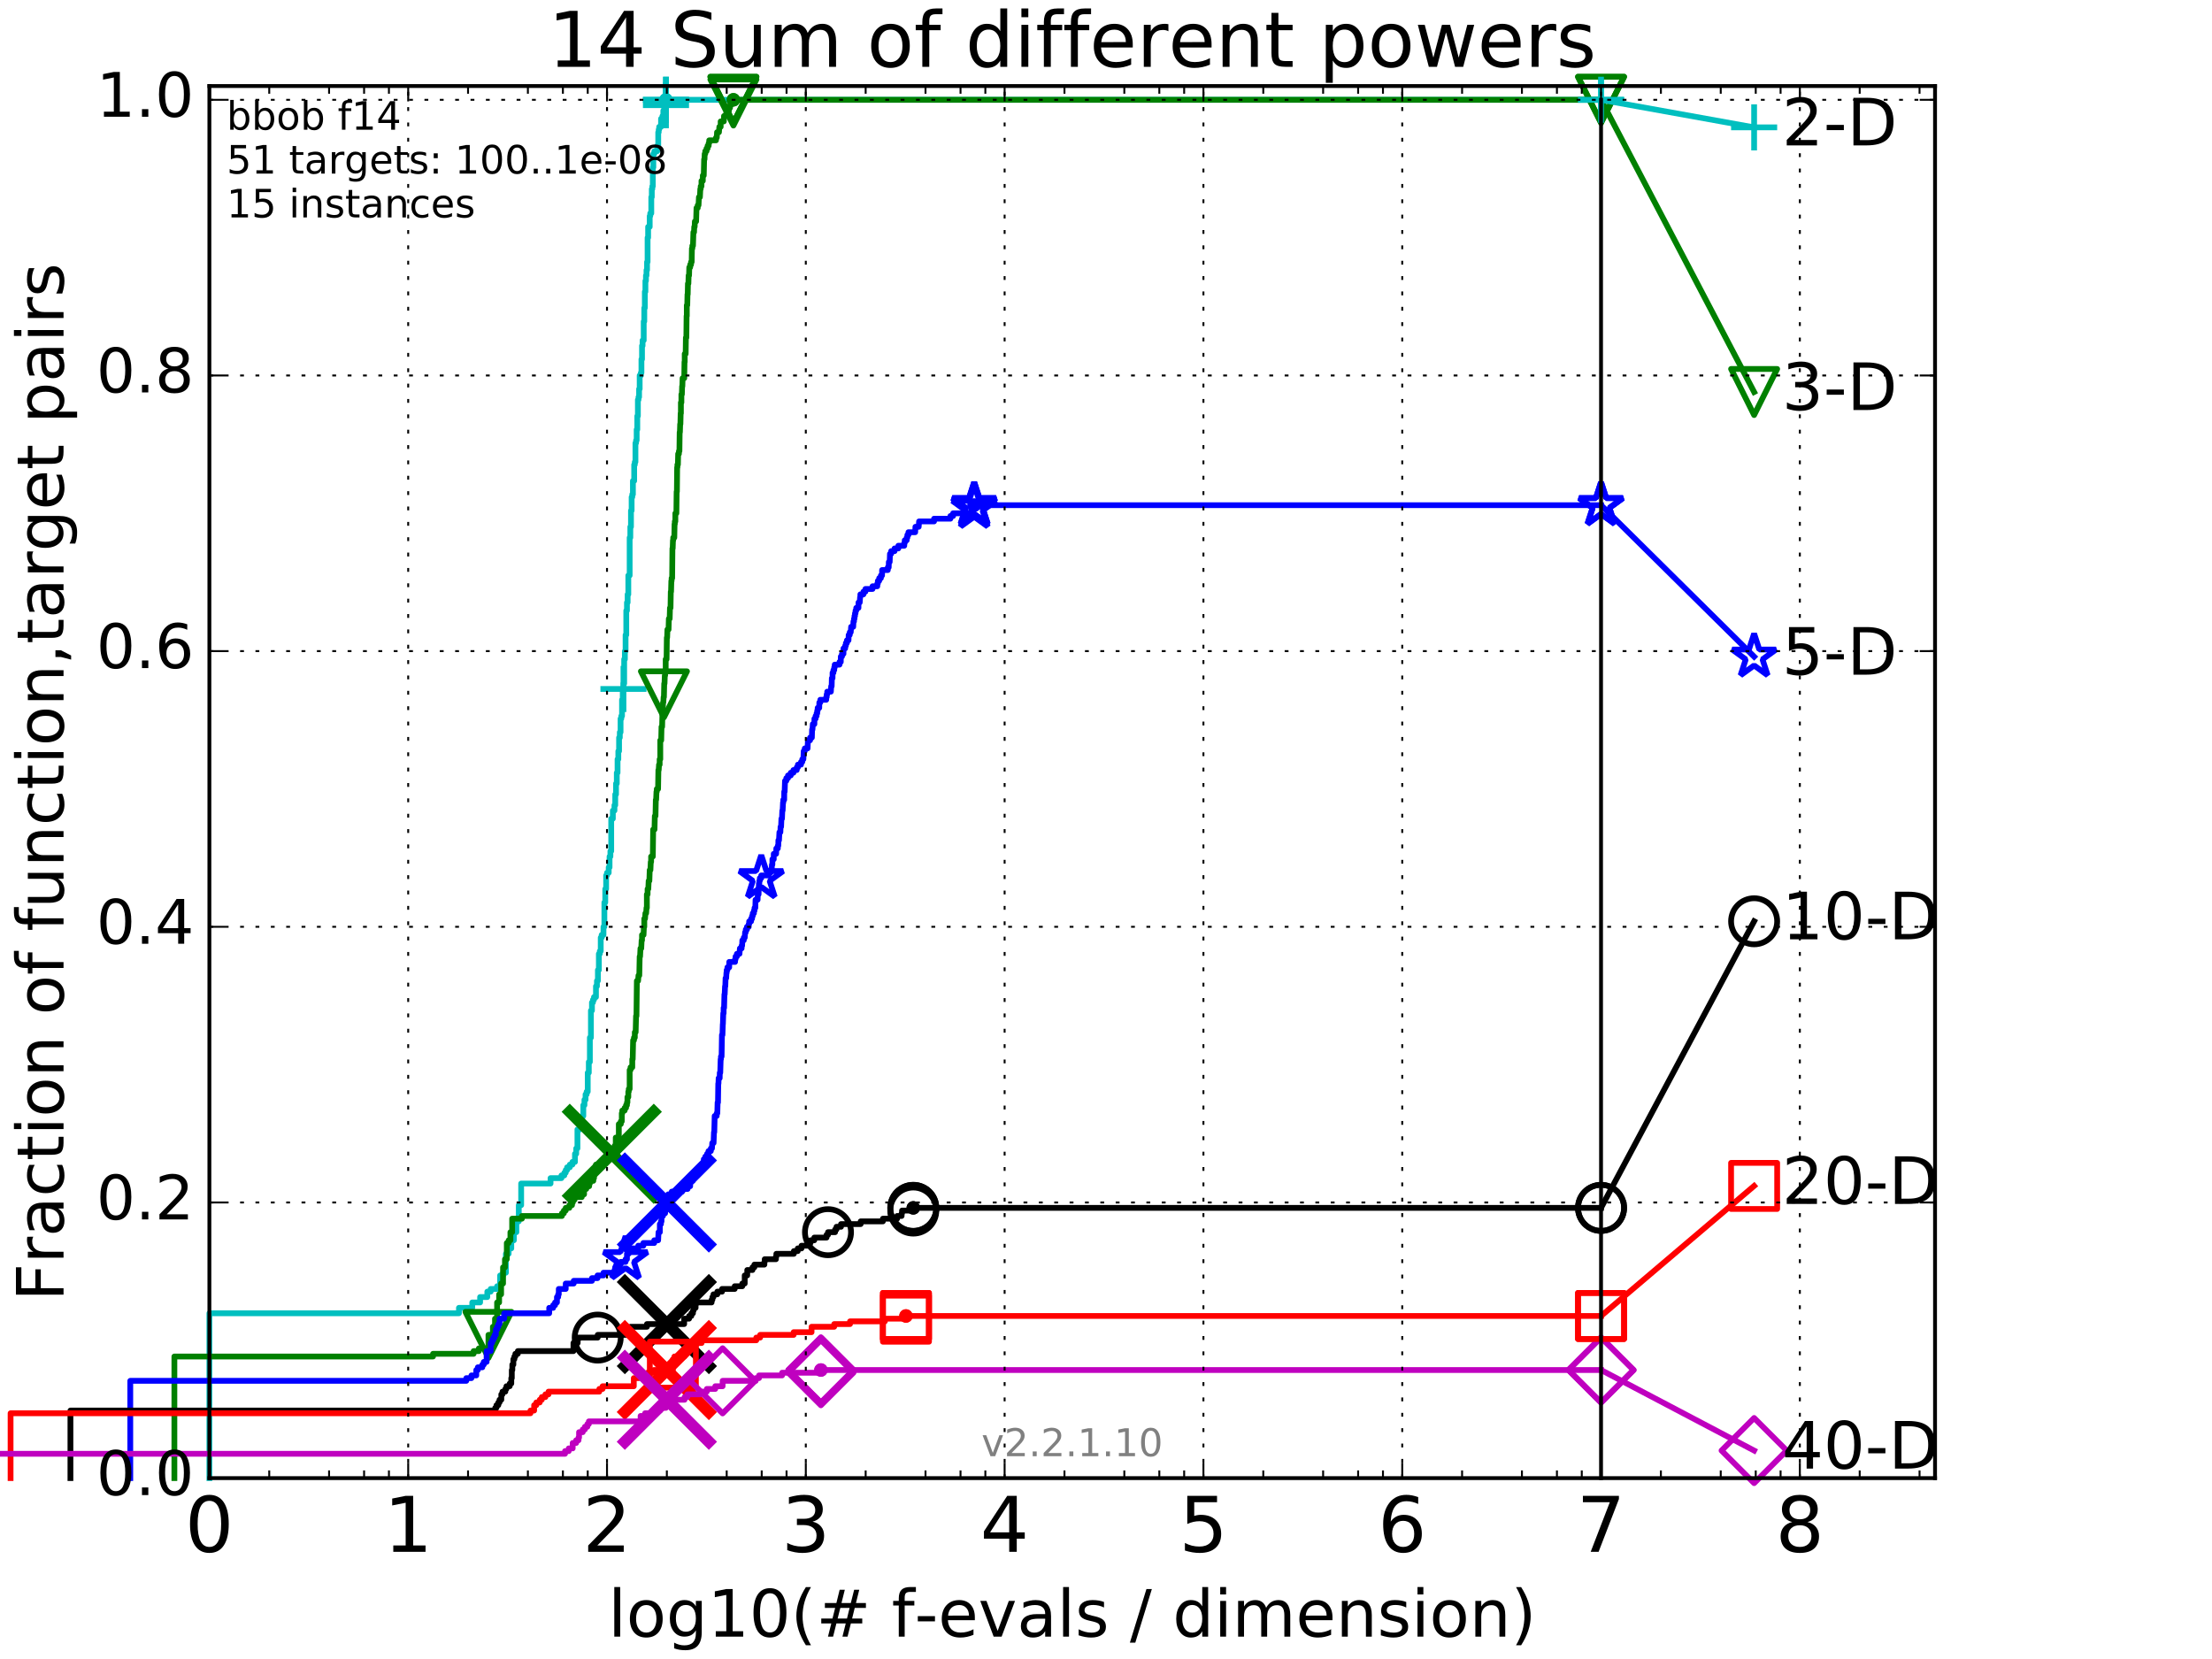 <?xml version="1.0" encoding="utf-8" standalone="no"?>
<!DOCTYPE svg PUBLIC "-//W3C//DTD SVG 1.1//EN"
  "http://www.w3.org/Graphics/SVG/1.1/DTD/svg11.dtd">
<!-- Created with matplotlib (http://matplotlib.org/) -->
<svg height="432pt" version="1.1" viewBox="0 0 576 432" width="576pt" xmlns="http://www.w3.org/2000/svg" xmlns:xlink="http://www.w3.org/1999/xlink">
 <defs>
  <style type="text/css">
*{stroke-linecap:butt;stroke-linejoin:round;stroke-miterlimit:100000;}
  </style>
 </defs>
 <g id="figure_1">
  <g id="patch_1">
   <path d="M 0 432 
L 576 432 
L 576 0 
L 0 0 
z
" style="fill:#ffffff;"/>
  </g>
  <g id="axes_1">
   <g id="patch_2">
    <path d="M 54.525 384.9 
L 503.88 384.9 
L 503.88 22.4 
L 54.525 22.4 
z
" style="fill:#ffffff;"/>
   </g>
   <g id="line2d_1">
    <defs>
     <path d="M 0 1.5 
C 0.398 1.5 0.779 1.342 1.061 1.061 
C 1.342 0.779 1.5 0.398 1.5 0 
C 1.5 -0.398 1.342 -0.779 1.061 -1.061 
C 0.779 -1.342 0.398 -1.5 0 -1.5 
C -0.398 -1.5 -0.779 -1.342 -1.061 -1.061 
C -1.342 -0.779 -1.5 -0.398 -1.5 0 
C -1.5 0.398 -1.342 0.779 -1.061 1.061 
C -0.779 1.342 -0.398 1.5 0 1.5 
z
" id="m5b030b262b" style="stroke:#00bfbf;stroke-width:0.5;"/>
    </defs>
    <g>
     <use style="fill:#00bfbf;stroke:#00bfbf;stroke-width:0.5;" x="173.421" xlink:href="#m5b030b262b" y="25.989"/>
     <use style="fill:#00bfbf;stroke:#00bfbf;stroke-width:0.5;" x="173.421" xlink:href="#m5b030b262b" y="25.989"/>
    </g>
   </g>
   <g id="line2d_2">
    <path d="M 54.525 384.9 
L 54.525 341.971 
L 119.509 341.971 
L 119.509 340.564 
L 122.975 340.564 
L 122.975 339.156 
L 125.02 339.156 
L 125.02 337.749 
L 126.895 337.749 
L 126.895 336.341 
L 127.777 336.341 
L 127.777 335.638 
L 129.443 335.638 
L 129.443 334.934 
L 130.232 334.934 
L 130.232 332.119 
L 130.994 332.119 
L 130.994 331.415 
L 131.731 331.415 
L 131.731 326.489 
L 132.445 326.489 
L 132.445 325.082 
L 133.137 325.082 
L 133.137 322.97 
L 133.808 322.97 
L 133.808 320.859 
L 134.46 320.859 
L 134.46 318.044 
L 135.093 318.044 
L 135.093 313.822 
L 135.709 313.822 
L 135.709 308.192 
L 143.361 308.192 
L 143.361 306.784 
L 146.2 306.784 
L 146.2 306.08 
L 146.95 306.08 
L 146.95 305.377 
L 147.315 305.377 
L 147.315 304.673 
L 147.675 304.673 
L 147.675 303.969 
L 148.378 303.969 
L 148.378 303.265 
L 149.059 303.265 
L 149.059 302.562 
L 149.72 302.562 
L 149.72 300.45 
L 150.044 300.45 
L 150.044 299.043 
L 150.363 299.043 
L 150.363 294.117 
L 150.987 294.117 
L 150.987 292.709 
L 151.293 292.709 
L 151.293 291.302 
L 151.595 291.302 
L 151.595 290.598 
L 151.893 290.598 
L 151.893 287.783 
L 152.187 287.783 
L 152.187 286.375 
L 152.477 286.375 
L 152.477 284.968 
L 152.763 284.968 
L 152.763 284.264 
L 153.046 284.264 
L 153.046 279.338 
L 153.325 279.338 
L 153.325 276.523 
L 153.601 276.523 
L 153.601 270.189 
L 153.874 270.189 
L 153.874 263.152 
L 154.143 263.152 
L 154.143 261.041 
L 154.409 261.041 
L 154.409 260.337 
L 154.672 260.337 
L 154.672 259.633 
L 155.189 259.633 
L 155.189 256.818 
L 155.443 256.818 
L 155.443 255.411 
L 155.694 255.411 
L 155.694 252.596 
L 155.943 252.596 
L 155.943 248.373 
L 156.188 248.373 
L 156.188 247.669 
L 156.431 247.669 
L 156.431 244.151 
L 156.672 244.151 
L 156.672 243.447 
L 157.145 243.447 
L 157.145 241.336 
L 157.378 241.336 
L 157.378 235.002 
L 157.609 235.002 
L 157.609 231.483 
L 157.837 231.483 
L 157.837 227.964 
L 158.063 227.964 
L 158.063 227.261 
L 158.508 227.261 
L 158.508 225.853 
L 158.728 225.853 
L 158.728 223.038 
L 158.945 223.038 
L 158.945 221.631 
L 159.16 221.631 
L 159.16 213.186 
L 159.584 213.186 
L 159.584 211.075 
L 160.001 211.075 
L 160.001 209.667 
L 160.206 209.667 
L 160.206 206.852 
L 160.409 206.852 
L 160.409 204.037 
L 160.611 204.037 
L 160.611 201.222 
L 160.811 201.222 
L 160.811 197.703 
L 161.009 197.703 
L 161.009 195.592 
L 161.205 195.592 
L 161.205 192.073 
L 161.4 192.073 
L 161.4 190.666 
L 161.593 190.666 
L 161.593 187.147 
L 161.784 187.147 
L 161.784 186.443 
L 161.974 186.443 
L 161.974 182.221 
L 162.162 182.221 
L 162.162 179.406 
L 162.349 179.406 
L 162.349 177.998 
L 162.534 177.998 
L 162.534 171.665 
L 162.717 171.665 
L 162.717 169.553 
L 162.899 169.553 
L 162.899 165.331 
L 163.08 165.331 
L 163.08 158.997 
L 163.259 158.997 
L 163.259 156.886 
L 163.437 156.886 
L 163.437 154.775 
L 163.613 154.775 
L 163.613 149.849 
L 163.962 149.849 
L 163.962 139.996 
L 164.134 139.996 
L 164.134 137.181 
L 164.305 137.181 
L 164.305 132.959 
L 164.475 132.959 
L 164.475 129.44 
L 164.643 129.44 
L 164.643 128.736 
L 164.81 128.736 
L 164.81 125.217 
L 165.141 125.217 
L 165.141 120.995 
L 165.304 120.995 
L 165.304 120.291 
L 165.467 120.291 
L 165.467 115.365 
L 165.628 115.365 
L 165.628 114.661 
L 165.788 114.661 
L 165.788 111.846 
L 165.947 111.846 
L 165.947 108.327 
L 166.105 108.327 
L 166.105 104.105 
L 166.261 104.105 
L 166.261 103.401 
L 166.417 103.401 
L 166.417 101.29 
L 166.571 101.29 
L 166.571 97.771 
L 166.877 97.771 
L 166.877 97.068 
L 167.029 97.068 
L 167.029 93.549 
L 167.179 93.549 
L 167.179 90.03 
L 167.328 90.03 
L 167.328 88.623 
L 167.624 88.623 
L 167.624 83.696 
L 167.771 83.696 
L 167.771 80.178 
L 167.916 80.178 
L 167.916 75.955 
L 168.061 75.955 
L 168.061 73.14 
L 168.205 73.14 
L 168.205 71.733 
L 168.347 71.733 
L 168.347 70.325 
L 168.489 70.325 
L 168.489 68.214 
L 168.63 68.214 
L 168.63 61.88 
L 168.77 61.88 
L 168.77 59.065 
L 169.185 59.065 
L 169.185 56.25 
L 169.322 56.25 
L 169.322 55.546 
L 169.593 55.546 
L 169.593 51.324 
L 169.727 51.324 
L 169.727 49.213 
L 169.86 49.213 
L 169.86 48.509 
L 169.993 48.509 
L 169.993 43.583 
L 170.125 43.583 
L 170.125 40.064 
L 170.386 40.064 
L 170.386 39.36 
L 171.153 39.36 
L 171.153 37.953 
L 171.403 37.953 
L 171.403 34.434 
L 171.527 34.434 
L 171.527 33.73 
L 171.65 33.73 
L 171.65 33.027 
L 172.136 33.027 
L 172.136 30.915 
L 172.494 30.915 
L 172.494 30.212 
L 172.729 30.212 
L 172.729 28.804 
L 172.962 28.804 
L 172.962 27.397 
L 173.421 27.397 
L 173.421 25.989 
L 416.908 25.989 
L 416.908 25.989 
" style="fill:none;stroke:#00bfbf;stroke-linecap:square;stroke-width:1.5;"/>
   </g>
   <g id="line2d_3">
    <defs>
     <path d="M -6 0 
L 6 0 
M 0 6 
L 0 -6 
" id="m9f57a155ae" style="stroke:#00bfbf;stroke-width:1.5;"/>
    </defs>
    <g>
     <use style="fill:none;stroke:#00bfbf;stroke-width:1.5;" x="162.349" xlink:href="#m9f57a155ae" y="179.406"/>
     <use style="fill:none;stroke:#00bfbf;stroke-width:1.5;" x="173.421" xlink:href="#m9f57a155ae" y="27.397"/>
     <use style="fill:none;stroke:#00bfbf;stroke-width:1.5;" x="173.421" xlink:href="#m9f57a155ae" y="25.989"/>
     <use style="fill:none;stroke:#00bfbf;stroke-width:1.5;" x="173.421" xlink:href="#m9f57a155ae" y="25.989"/>
     <use style="fill:none;stroke:#00bfbf;stroke-width:1.5;" x="416.908" xlink:href="#m9f57a155ae" y="25.989"/>
    </g>
   </g>
   <g id="line2d_4">
    <path d="M -15527.947 743.811 
" style="fill:none;stroke:#00bfbf;stroke-linecap:square;stroke-width:1.5;"/>
    <g>
     <use style="fill:none;stroke:#00bfbf;stroke-width:1.5;" x="-15527.947" xlink:href="#m9f57a155ae" y="743.811"/>
    </g>
   </g>
   <g id="line2d_5">
    <defs>
     <path d="M 0 1.5 
C 0.398 1.5 0.779 1.342 1.061 1.061 
C 1.342 0.779 1.5 0.398 1.5 0 
C 1.5 -0.398 1.342 -0.779 1.061 -1.061 
C 0.779 -1.342 0.398 -1.5 0 -1.5 
C -0.398 -1.5 -0.779 -1.342 -1.061 -1.061 
C -1.342 -0.779 -1.5 -0.398 -1.5 0 
C -1.5 0.398 -1.342 0.779 -1.061 1.061 
C -0.779 1.342 -0.398 1.5 0 1.5 
z
" id="mdd40a3c640" style="stroke:#008000;stroke-width:0.5;"/>
    </defs>
    <g>
     <use style="fill:#008000;stroke:#008000;stroke-width:0.5;" x="190.979" xlink:href="#mdd40a3c640" y="25.989"/>
     <use style="fill:#008000;stroke:#008000;stroke-width:0.5;" x="190.979" xlink:href="#mdd40a3c640" y="25.989"/>
    </g>
   </g>
   <g id="line2d_6">
    <path d="M 45.409 384.9 
L 45.409 353.231 
L 112.762 353.231 
L 112.762 352.528 
L 123.329 352.528 
L 123.329 351.824 
L 124.692 351.824 
L 124.692 351.12 
L 127.193 351.12 
L 127.193 347.601 
L 128.346 347.601 
L 128.346 345.49 
L 128.901 345.49 
L 128.901 343.379 
L 129.443 343.379 
L 129.443 339.156 
L 129.972 339.156 
L 129.972 337.045 
L 130.489 337.045 
L 130.489 334.23 
L 130.994 334.23 
L 130.994 330.008 
L 131.488 330.008 
L 131.488 327.897 
L 131.972 327.897 
L 131.972 323.674 
L 132.445 323.674 
L 132.445 322.97 
L 132.909 322.97 
L 132.909 320.859 
L 133.363 320.859 
L 133.363 317.34 
L 135.911 317.34 
L 135.911 316.637 
L 146.327 316.637 
L 146.327 315.933 
L 146.827 315.933 
L 146.827 315.229 
L 147.315 315.229 
L 147.315 314.525 
L 148.262 314.525 
L 148.262 313.822 
L 148.947 313.822 
L 148.947 313.118 
L 149.171 313.118 
L 149.171 312.414 
L 149.612 312.414 
L 149.612 311.71 
L 151.495 311.71 
L 151.495 311.007 
L 152.089 311.007 
L 152.089 309.599 
L 152.668 309.599 
L 152.668 308.895 
L 153.418 308.895 
L 153.418 308.192 
L 153.601 308.192 
L 153.601 307.488 
L 154.497 307.488 
L 154.497 306.784 
L 154.672 306.784 
L 154.672 304.673 
L 155.189 304.673 
L 155.189 303.265 
L 156.512 303.265 
L 156.512 302.562 
L 157.145 302.562 
L 157.145 301.858 
L 158.361 301.858 
L 158.361 300.45 
L 159.932 300.45 
L 159.932 299.043 
L 160.069 299.043 
L 160.069 298.339 
L 160.342 298.339 
L 160.342 296.228 
L 161.14 296.228 
L 161.14 292.709 
L 161.657 292.709 
L 161.657 292.005 
L 161.911 292.005 
L 161.911 289.894 
L 162.037 289.894 
L 162.037 289.19 
L 162.656 289.19 
L 162.656 288.487 
L 163.02 288.487 
L 163.02 287.783 
L 163.259 287.783 
L 163.259 287.079 
L 163.378 287.079 
L 163.378 285.672 
L 163.613 285.672 
L 163.613 284.264 
L 163.73 284.264 
L 163.73 283.56 
L 163.962 283.56 
L 163.962 278.634 
L 164.191 278.634 
L 164.191 277.93 
L 164.643 277.93 
L 164.643 275.819 
L 164.755 275.819 
L 164.866 270.893 
L 165.086 270.893 
L 165.086 270.189 
L 165.304 270.189 
L 165.304 268.782 
L 165.521 268.782 
L 165.628 264.559 
L 165.735 264.559 
L 165.841 255.411 
L 166.157 255.411 
L 166.261 254.003 
L 166.469 254.003 
L 166.571 249.077 
L 166.674 249.077 
L 166.776 246.966 
L 166.978 246.966 
L 167.079 244.854 
L 167.179 244.854 
L 167.179 243.447 
L 167.575 243.447 
L 167.673 241.336 
L 167.771 241.336 
L 167.771 239.224 
L 167.965 239.224 
L 168.061 237.817 
L 168.252 237.817 
L 168.347 236.409 
L 168.442 236.409 
L 168.442 232.891 
L 168.63 232.891 
L 168.63 231.483 
L 168.817 231.483 
L 168.909 229.372 
L 169.094 229.372 
L 169.185 226.557 
L 169.367 226.557 
L 169.458 224.446 
L 169.548 224.446 
L 169.548 223.038 
L 169.993 223.038 
L 170.081 216.001 
L 170.43 216.001 
L 170.516 212.482 
L 170.688 212.482 
L 170.773 208.26 
L 170.858 208.26 
L 170.943 206.148 
L 171.027 206.148 
L 171.027 205.445 
L 171.361 205.445 
L 171.444 200.518 
L 171.527 200.518 
L 171.609 199.111 
L 171.772 199.111 
L 171.772 197.703 
L 171.935 197.703 
L 171.935 192.777 
L 172.176 192.777 
L 172.256 189.258 
L 172.415 189.258 
L 172.494 185.74 
L 172.573 185.74 
L 172.651 182.925 
L 172.729 182.925 
L 172.807 181.517 
L 172.885 181.517 
L 172.962 177.998 
L 173.039 177.998 
L 173.116 175.887 
L 173.193 175.887 
L 173.193 175.183 
L 173.345 175.183 
L 173.345 171.665 
L 173.572 171.665 
L 173.647 166.035 
L 173.722 166.035 
L 173.796 163.923 
L 174.092 163.923 
L 174.166 161.109 
L 174.384 161.109 
L 174.457 158.294 
L 174.601 158.294 
L 174.673 154.071 
L 174.744 154.071 
L 174.815 151.256 
L 174.886 151.256 
L 174.886 150.552 
L 175.028 150.552 
L 175.098 142.811 
L 175.168 142.811 
L 175.238 140.7 
L 175.308 140.7 
L 175.308 139.996 
L 175.585 139.996 
L 175.653 136.477 
L 175.722 136.477 
L 175.722 135.774 
L 175.858 135.774 
L 175.858 133.662 
L 176.128 133.662 
L 176.195 128.032 
L 176.262 128.032 
L 176.328 121.699 
L 176.395 121.699 
L 176.395 120.995 
L 176.527 120.995 
L 176.593 118.18 
L 176.789 118.18 
L 176.789 117.476 
L 176.919 117.476 
L 176.984 112.55 
L 177.048 112.55 
L 177.113 110.439 
L 177.177 110.439 
L 177.241 107.624 
L 177.305 107.624 
L 177.305 104.809 
L 177.432 104.809 
L 177.432 102.698 
L 177.558 102.698 
L 177.621 100.586 
L 177.684 100.586 
L 177.746 98.475 
L 178.179 98.475 
L 178.24 94.253 
L 178.301 94.253 
L 178.301 92.141 
L 178.544 92.141 
L 178.604 87.919 
L 178.724 87.919 
L 178.784 82.289 
L 178.843 82.289 
L 178.843 79.474 
L 178.962 79.474 
L 179.021 76.659 
L 179.08 76.659 
L 179.139 73.844 
L 179.256 73.844 
L 179.314 71.733 
L 179.43 71.733 
L 179.488 69.621 
L 179.718 69.621 
L 179.718 68.918 
L 179.946 68.918 
L 179.946 68.214 
L 180.115 68.214 
L 180.171 64.695 
L 180.283 64.695 
L 180.283 63.991 
L 180.45 63.991 
L 180.56 60.473 
L 180.725 60.473 
L 180.78 59.065 
L 180.888 59.065 
L 180.943 57.658 
L 181.265 57.658 
L 181.372 54.139 
L 181.689 54.139 
L 181.689 53.435 
L 181.897 53.435 
L 182.001 51.324 
L 182.258 51.324 
L 182.36 49.213 
L 182.461 49.213 
L 182.461 48.509 
L 182.663 48.509 
L 182.663 47.102 
L 183.012 47.102 
L 183.012 45.694 
L 183.257 45.694 
L 183.355 41.472 
L 183.452 41.472 
L 183.5 40.064 
L 183.645 40.064 
L 183.645 39.36 
L 183.979 39.36 
L 183.979 38.657 
L 184.261 38.657 
L 184.261 37.953 
L 184.54 37.953 
L 184.54 37.249 
L 184.678 37.249 
L 184.678 36.545 
L 186.442 36.545 
L 186.442 35.842 
L 186.653 35.842 
L 186.716 34.434 
L 187.213 34.434 
L 187.316 33.027 
L 187.66 33.027 
L 187.66 31.619 
L 188.488 31.619 
L 188.527 30.212 
L 189.1 30.212 
L 189.1 29.508 
L 189.603 29.508 
L 189.603 28.804 
L 189.823 28.804 
L 189.823 28.1 
L 190.095 28.1 
L 190.095 27.397 
L 190.346 27.397 
L 190.346 26.693 
L 190.979 26.693 
L 190.979 25.989 
L 416.908 25.989 
L 416.908 25.989 
" style="fill:none;stroke:#008000;stroke-linecap:square;stroke-width:1.5;"/>
   </g>
   <g id="line2d_7">
    <defs>
     <path d="M -0 6 
L 6 -6 
L -6 -6 
z
" id="m49bcb7669b" style="stroke:#008000;stroke-linejoin:miter;stroke-width:1.5;"/>
    </defs>
    <g>
     <use style="fill:none;stroke:#008000;stroke-linejoin:miter;stroke-width:1.5;" x="127.193" xlink:href="#m49bcb7669b" y="347.601"/>
     <use style="fill:none;stroke:#008000;stroke-linejoin:miter;stroke-width:1.5;" x="172.885" xlink:href="#m49bcb7669b" y="180.813"/>
     <use style="fill:none;stroke:#008000;stroke-linejoin:miter;stroke-width:1.5;" x="190.979" xlink:href="#m49bcb7669b" y="26.693"/>
     <use style="fill:none;stroke:#008000;stroke-linejoin:miter;stroke-width:1.5;" x="190.979" xlink:href="#m49bcb7669b" y="25.989"/>
     <use style="fill:none;stroke:#008000;stroke-linejoin:miter;stroke-width:1.5;" x="190.979" xlink:href="#m49bcb7669b" y="25.989"/>
     <use style="fill:none;stroke:#008000;stroke-linejoin:miter;stroke-width:1.5;" x="416.908" xlink:href="#m49bcb7669b" y="25.989"/>
    </g>
   </g>
   <g id="line2d_8">
    <path d="M -15527.947 743.811 
" style="fill:none;stroke:#008000;stroke-linecap:square;stroke-width:1.5;"/>
    <g>
     <use style="fill:none;stroke:#008000;stroke-linejoin:miter;stroke-width:1.5;" x="-15527.947" xlink:href="#m49bcb7669b" y="743.811"/>
    </g>
   </g>
   <g id="line2d_9">
    <path clip-path="url(#p03a73d8d16)" d="M 159.302 300.45 
" style="fill:none;stroke:#008000;stroke-linecap:square;"/>
    <defs>
     <path d="M -12 12 
L 12 -12 
M -12 -12 
L 12 12 
" id="m98ac785658" style="stroke:#008000;stroke-width:3.0;"/>
    </defs>
    <g clip-path="url(#p03a73d8d16)">
     <use style="fill:#008000;stroke:#008000;stroke-width:3.0;" x="159.302" xlink:href="#m98ac785658" y="300.45"/>
    </g>
   </g>
   <g id="line2d_10">
    <defs>
     <path d="M 0 1.5 
C 0.398 1.5 0.779 1.342 1.061 1.061 
C 1.342 0.779 1.5 0.398 1.5 0 
C 1.5 -0.398 1.342 -0.779 1.061 -1.061 
C 0.779 -1.342 0.398 -1.5 0 -1.5 
C -0.398 -1.5 -0.779 -1.342 -1.061 -1.061 
C -1.342 -0.779 -1.5 -0.398 -1.5 0 
C -1.5 0.398 -1.342 0.779 -1.061 1.061 
C -0.779 1.342 -0.398 1.5 0 1.5 
z
" id="m36d982be97" style="stroke:#0000ff;stroke-width:0.5;"/>
    </defs>
    <g>
     <use style="fill:#0000ff;stroke:#0000ff;stroke-width:0.5;" x="253.676" xlink:href="#m36d982be97" y="131.551"/>
     <use style="fill:#0000ff;stroke:#0000ff;stroke-width:0.5;" x="253.676" xlink:href="#m36d982be97" y="131.551"/>
    </g>
   </g>
   <g id="line2d_11">
    <path d="M 33.924 384.9 
L 33.924 359.565 
L 121.424 359.565 
L 121.424 358.861 
L 122.76 358.861 
L 122.76 358.158 
L 124.021 358.158 
L 124.021 356.75 
L 124.426 356.75 
L 124.426 356.046 
L 125.599 356.046 
L 125.599 355.343 
L 125.977 355.343 
L 125.977 354.639 
L 126.714 354.639 
L 126.714 351.824 
L 127.777 351.824 
L 127.777 349.713 
L 128.12 349.713 
L 128.12 349.009 
L 128.458 349.009 
L 128.458 348.305 
L 128.791 348.305 
L 128.791 347.601 
L 129.119 347.601 
L 129.119 346.194 
L 129.443 346.194 
L 129.443 345.49 
L 129.762 345.49 
L 129.762 344.786 
L 130.076 344.786 
L 130.076 343.379 
L 131.292 343.379 
L 131.292 341.971 
L 143.012 341.971 
L 143.012 340.564 
L 144.042 340.564 
L 144.042 339.86 
L 144.54 339.86 
L 144.54 339.156 
L 145.027 339.156 
L 145.027 337.749 
L 145.346 337.749 
L 145.346 337.045 
L 145.504 337.045 
L 145.504 335.638 
L 147.315 335.638 
L 147.315 334.23 
L 149.392 334.23 
L 149.392 333.526 
L 154.143 333.526 
L 154.143 332.823 
L 155.594 332.823 
L 155.594 332.119 
L 157.145 332.119 
L 157.145 331.415 
L 160.206 331.415 
L 160.206 330.008 
L 161.4 330.008 
L 161.4 329.304 
L 161.631 329.304 
L 161.631 328.6 
L 162.899 328.6 
L 162.899 327.897 
L 163.259 327.897 
L 163.259 326.489 
L 163.683 326.489 
L 163.683 325.785 
L 164.71 325.785 
L 164.71 325.082 
L 166.199 325.082 
L 166.199 324.378 
L 167.536 324.378 
L 167.536 323.674 
L 170.36 323.674 
L 170.36 322.97 
L 171.378 322.97 
L 171.477 320.859 
L 171.821 320.859 
L 171.821 318.748 
L 172.112 318.748 
L 172.112 318.044 
L 172.256 318.044 
L 172.256 316.637 
L 172.635 316.637 
L 172.635 315.933 
L 173.193 315.933 
L 173.193 315.229 
L 173.376 315.229 
L 173.376 313.118 
L 173.714 313.118 
L 173.714 312.414 
L 173.915 312.414 
L 174.004 311.007 
L 174.915 311.007 
L 174.915 310.303 
L 177.596 310.303 
L 177.596 309.599 
L 179.056 309.599 
L 179.056 308.895 
L 179.718 308.895 
L 179.718 307.488 
L 180.394 307.488 
L 180.394 306.784 
L 180.56 306.784 
L 180.56 306.08 
L 181.626 306.08 
L 181.626 304.673 
L 182.14 304.673 
L 182.14 303.969 
L 182.673 303.969 
L 182.673 303.265 
L 183.267 303.265 
L 183.267 301.858 
L 183.674 301.858 
L 183.674 301.154 
L 184.13 301.154 
L 184.13 300.45 
L 184.48 300.45 
L 184.48 299.747 
L 185.096 299.747 
L 185.096 299.043 
L 185.391 299.043 
L 185.471 297.635 
L 185.814 297.635 
L 185.918 294.82 
L 185.996 294.82 
L 186.1 290.598 
L 186.624 290.598 
L 186.624 289.894 
L 186.787 289.894 
L 186.862 287.079 
L 186.962 287.079 
L 187.036 282.153 
L 187.086 282.153 
L 187.135 280.745 
L 187.405 280.745 
L 187.43 279.338 
L 187.551 279.338 
L 187.66 275.819 
L 187.732 275.819 
L 187.732 275.115 
L 187.9 275.115 
L 187.995 269.486 
L 188.125 269.486 
L 188.219 266.671 
L 188.243 266.671 
L 188.337 263.856 
L 188.43 263.856 
L 188.43 262.448 
L 188.546 262.448 
L 188.639 258.929 
L 188.708 258.929 
L 188.8 256.818 
L 188.868 256.818 
L 188.937 254.707 
L 189.096 254.707 
L 189.164 253.299 
L 189.231 253.299 
L 189.231 252.596 
L 189.421 252.596 
L 189.421 251.892 
L 189.885 251.892 
L 189.896 250.484 
L 191.405 250.484 
L 191.405 249.781 
L 191.537 249.781 
L 191.537 249.077 
L 191.889 249.077 
L 191.889 248.373 
L 192.558 248.373 
L 192.665 246.966 
L 193.114 246.966 
L 193.114 246.262 
L 193.246 246.262 
L 193.302 244.854 
L 193.674 244.854 
L 193.674 244.151 
L 193.931 244.151 
L 194.022 242.743 
L 194.203 242.743 
L 194.203 242.039 
L 194.507 242.039 
L 194.507 241.336 
L 194.965 241.336 
L 194.965 240.632 
L 195.078 240.632 
L 195.078 239.928 
L 195.575 239.928 
L 195.575 239.224 
L 195.836 239.224 
L 195.836 238.521 
L 196.02 238.521 
L 196.02 237.817 
L 196.317 237.817 
L 196.317 237.113 
L 196.481 237.113 
L 196.481 236.409 
L 196.683 236.409 
L 196.74 234.298 
L 197.281 234.298 
L 197.32 232.891 
L 197.531 232.891 
L 197.624 230.076 
L 197.724 230.076 
L 197.724 229.372 
L 197.855 229.372 
L 197.855 228.668 
L 198.227 228.668 
L 198.227 227.964 
L 200.174 227.964 
L 200.174 227.261 
L 200.626 227.261 
L 200.626 226.557 
L 200.942 226.557 
L 201.009 225.149 
L 201.121 225.149 
L 201.135 223.742 
L 201.483 223.742 
L 201.483 222.334 
L 202.1 222.334 
L 202.151 220.927 
L 202.54 220.927 
L 202.54 220.223 
L 202.664 220.223 
L 202.689 218.816 
L 202.849 218.816 
L 202.959 216.705 
L 203.208 216.705 
L 203.256 215.297 
L 203.394 215.297 
L 203.478 213.186 
L 203.626 213.186 
L 203.709 211.075 
L 203.798 211.075 
L 203.897 208.963 
L 203.967 208.963 
L 203.967 208.26 
L 204.2 208.26 
L 204.211 206.148 
L 204.321 206.148 
L 204.418 203.333 
L 204.753 203.333 
L 204.753 202.63 
L 205.194 202.63 
L 205.194 201.926 
L 205.912 201.926 
L 205.912 201.222 
L 206.608 201.222 
L 206.608 200.518 
L 207.468 200.518 
L 207.468 199.815 
L 207.776 199.815 
L 207.776 199.111 
L 208.579 199.111 
L 208.579 198.407 
L 208.91 198.407 
L 208.91 197.703 
L 209.198 197.703 
L 209.281 195.592 
L 209.561 195.592 
L 209.561 194.888 
L 210.286 194.888 
L 210.387 192.777 
L 210.942 192.777 
L 210.942 192.073 
L 211.408 192.073 
L 211.466 189.962 
L 211.567 189.962 
L 211.654 188.555 
L 212.061 188.555 
L 212.073 187.147 
L 212.38 187.147 
L 212.38 186.443 
L 212.643 186.443 
L 212.643 185.74 
L 212.806 185.74 
L 212.806 185.036 
L 212.919 185.036 
L 212.919 184.332 
L 213.327 184.332 
L 213.35 182.925 
L 213.61 182.925 
L 213.61 182.221 
L 215.146 182.221 
L 215.146 181.517 
L 215.273 181.517 
L 215.273 180.813 
L 215.407 180.813 
L 215.407 180.11 
L 216.355 180.11 
L 216.436 178.702 
L 216.563 178.702 
L 216.613 176.591 
L 216.788 176.591 
L 216.795 175.183 
L 217.021 175.183 
L 217.021 174.48 
L 217.236 174.48 
L 217.236 173.776 
L 217.362 173.776 
L 217.362 173.072 
L 218.604 173.072 
L 218.604 172.368 
L 218.939 172.368 
L 218.948 170.961 
L 219.249 170.961 
L 219.249 170.257 
L 219.636 170.257 
L 219.648 168.85 
L 220.079 168.85 
L 220.079 168.146 
L 220.267 168.146 
L 220.267 167.442 
L 220.534 167.442 
L 220.534 166.738 
L 220.946 166.738 
L 220.993 165.331 
L 221.276 165.331 
L 221.276 164.627 
L 221.531 164.627 
L 221.632 163.22 
L 222.171 163.22 
L 222.236 161.812 
L 222.378 161.812 
L 222.378 161.109 
L 222.506 161.109 
L 222.506 160.405 
L 222.634 160.405 
L 222.634 159.701 
L 222.778 159.701 
L 222.778 158.997 
L 222.967 158.997 
L 222.967 158.294 
L 223.541 158.294 
L 223.549 156.886 
L 223.871 156.886 
L 223.972 155.479 
L 224.039 155.479 
L 224.039 154.775 
L 224.835 154.775 
L 224.835 154.071 
L 225.351 154.071 
L 225.351 153.367 
L 227.203 153.367 
L 227.203 152.664 
L 228.443 152.664 
L 228.443 151.96 
L 228.59 151.96 
L 228.59 151.256 
L 228.94 151.256 
L 228.94 150.552 
L 229.382 150.552 
L 229.382 149.849 
L 229.685 149.849 
L 229.696 148.441 
L 231.183 148.441 
L 231.183 147.737 
L 231.42 147.737 
L 231.449 146.33 
L 231.675 146.33 
L 231.746 144.219 
L 232.056 144.219 
L 232.056 143.515 
L 232.946 143.515 
L 232.946 142.811 
L 233.928 142.811 
L 233.928 142.107 
L 235.467 142.107 
L 235.467 141.404 
L 235.588 141.404 
L 235.588 140.7 
L 236.097 140.7 
L 236.097 139.996 
L 236.28 139.996 
L 236.28 139.292 
L 236.556 139.292 
L 236.556 138.589 
L 238.313 138.589 
L 238.374 137.181 
L 239.224 137.181 
L 239.327 135.774 
L 243.225 135.774 
L 243.225 135.07 
L 247.484 135.07 
L 247.484 134.366 
L 248.189 134.366 
L 248.189 133.662 
L 252.908 133.662 
L 252.908 132.959 
L 253.47 132.959 
L 253.47 132.255 
L 253.676 132.255 
L 253.676 131.551 
L 416.908 131.551 
L 416.908 131.551 
" style="fill:none;stroke:#0000ff;stroke-linecap:square;stroke-width:1.5;"/>
   </g>
   <g id="line2d_12">
    <defs>
     <path d="M 0 -6 
L -1.347 -1.854 
L -5.706 -1.854 
L -2.18 0.708 
L -3.527 4.854 
L -0 2.292 
L 3.527 4.854 
L 2.18 0.708 
L 5.706 -1.854 
L 1.347 -1.854 
z
" id="m214611d801" style="stroke:#0000ff;stroke-linejoin:bevel;stroke-width:1.5;"/>
    </defs>
    <g>
     <use style="fill:none;stroke:#0000ff;stroke-linejoin:bevel;stroke-width:1.5;" x="162.899" xlink:href="#m214611d801" y="327.897"/>
     <use style="fill:none;stroke:#0000ff;stroke-linejoin:bevel;stroke-width:1.5;" x="198.227" xlink:href="#m214611d801" y="228.668"/>
     <use style="fill:none;stroke:#0000ff;stroke-linejoin:bevel;stroke-width:1.5;" x="253.676" xlink:href="#m214611d801" y="132.255"/>
     <use style="fill:none;stroke:#0000ff;stroke-linejoin:bevel;stroke-width:1.5;" x="253.676" xlink:href="#m214611d801" y="131.551"/>
     <use style="fill:none;stroke:#0000ff;stroke-linejoin:bevel;stroke-width:1.5;" x="253.676" xlink:href="#m214611d801" y="131.551"/>
     <use style="fill:none;stroke:#0000ff;stroke-linejoin:bevel;stroke-width:1.5;" x="416.908" xlink:href="#m214611d801" y="131.551"/>
    </g>
   </g>
   <g id="line2d_13">
    <path d="M -15527.947 743.811 
" style="fill:none;stroke:#0000ff;stroke-linecap:square;stroke-width:1.5;"/>
    <g>
     <use style="fill:none;stroke:#0000ff;stroke-linejoin:bevel;stroke-width:1.5;" x="-15527.947" xlink:href="#m214611d801" y="743.811"/>
    </g>
   </g>
   <g id="line2d_14">
    <path clip-path="url(#p03a73d8d16)" d="M 173.647 313.118 
" style="fill:none;stroke:#0000ff;stroke-linecap:square;"/>
    <defs>
     <path d="M -12 12 
L 12 -12 
M -12 -12 
L 12 12 
" id="ma904bf078a" style="stroke:#0000ff;stroke-width:3.0;"/>
    </defs>
    <g clip-path="url(#p03a73d8d16)">
     <use style="fill:#0000ff;stroke:#0000ff;stroke-width:3.0;" x="173.647" xlink:href="#ma904bf078a" y="313.118"/>
    </g>
   </g>
   <g id="line2d_15">
    <defs>
     <path d="M 0 1.5 
C 0.398 1.5 0.779 1.342 1.061 1.061 
C 1.342 0.779 1.5 0.398 1.5 0 
C 1.5 -0.398 1.342 -0.779 1.061 -1.061 
C 0.779 -1.342 0.398 -1.5 0 -1.5 
C -0.398 -1.5 -0.779 -1.342 -1.061 -1.061 
C -1.342 -0.779 -1.5 -0.398 -1.5 0 
C -1.5 0.398 -1.342 0.779 -1.061 1.061 
C -0.779 1.342 -0.398 1.5 0 1.5 
z
" id="me1b75ca9a8" style="stroke:#000000;stroke-width:0.5;"/>
    </defs>
    <g>
     <use style="stroke:#000000;stroke-width:0.5;" x="237.815" xlink:href="#me1b75ca9a8" y="314.525"/>
     <use style="stroke:#000000;stroke-width:0.5;" x="237.815" xlink:href="#me1b75ca9a8" y="314.525"/>
    </g>
   </g>
   <g id="line2d_16">
    <path d="M 18.34 384.9 
L 18.34 367.306 
L 128.956 367.306 
L 128.956 366.603 
L 129.282 366.603 
L 129.282 365.899 
L 129.762 365.899 
L 129.762 365.195 
L 130.076 365.195 
L 130.076 364.491 
L 130.54 364.491 
L 130.54 363.084 
L 130.844 363.084 
L 130.844 362.38 
L 131.586 362.38 
L 131.586 361.676 
L 131.876 361.676 
L 131.876 360.973 
L 132.724 360.973 
L 132.724 360.269 
L 133.137 360.269 
L 133.137 358.861 
L 133.273 358.861 
L 133.273 356.75 
L 133.408 356.75 
L 133.408 355.343 
L 133.676 355.343 
L 133.676 353.935 
L 133.94 353.935 
L 133.94 353.231 
L 134.201 353.231 
L 134.201 352.528 
L 134.842 352.528 
L 134.842 351.824 
L 149.326 351.824 
L 149.326 349.713 
L 150.426 349.713 
L 150.426 349.009 
L 150.489 349.009 
L 150.489 348.305 
L 155.644 348.305 
L 155.644 347.601 
L 164.203 347.601 
L 164.203 345.49 
L 168.461 345.49 
L 168.461 344.786 
L 178.155 344.786 
L 178.155 343.379 
L 179.442 343.379 
L 179.442 342.675 
L 180.025 342.675 
L 180.025 341.971 
L 180.444 341.971 
L 180.444 341.268 
L 180.61 341.268 
L 180.61 340.564 
L 181.132 340.564 
L 181.132 339.86 
L 181.18 339.86 
L 181.18 339.156 
L 185.298 339.156 
L 185.298 338.453 
L 185.511 338.453 
L 185.511 337.749 
L 185.781 337.749 
L 185.781 337.045 
L 186.787 337.045 
L 186.787 336.341 
L 188.019 336.341 
L 188.019 335.638 
L 191.318 335.638 
L 191.318 334.934 
L 193.288 334.934 
L 193.288 334.23 
L 193.922 334.23 
L 193.922 332.119 
L 194.578 332.119 
L 194.578 331.415 
L 194.583 331.415 
L 194.583 330.711 
L 195.937 330.711 
L 195.937 330.008 
L 196.436 330.008 
L 196.436 329.304 
L 199.041 329.304 
L 199.041 328.6 
L 199.128 328.6 
L 199.128 327.897 
L 202.053 327.897 
L 202.053 327.193 
L 202.16 327.193 
L 202.16 326.489 
L 206.719 326.489 
L 206.719 325.785 
L 207.731 325.785 
L 207.731 325.082 
L 208.707 325.082 
L 208.707 324.378 
L 210.304 324.378 
L 210.304 323.674 
L 211.053 323.674 
L 211.053 322.97 
L 212.036 322.97 
L 212.036 322.267 
L 215.225 322.267 
L 215.225 321.563 
L 215.608 321.563 
L 215.608 320.859 
L 217.458 320.859 
L 217.458 320.155 
L 217.822 320.155 
L 217.822 319.452 
L 218.998 319.452 
L 218.998 318.748 
L 224.12 318.748 
L 224.12 318.044 
L 229.904 318.044 
L 229.904 317.34 
L 233.617 317.34 
L 233.617 316.637 
L 234.783 316.637 
L 234.783 315.933 
L 234.89 315.933 
L 234.89 315.229 
L 237.815 315.229 
L 237.815 314.525 
L 416.908 314.525 
" style="fill:none;stroke:#000000;stroke-linecap:square;stroke-width:1.5;"/>
   </g>
   <g id="line2d_17">
    <defs>
     <path d="M 0 6 
C 1.591 6 3.117 5.368 4.243 4.243 
C 5.368 3.117 6 1.591 6 0 
C 6 -1.591 5.368 -3.117 4.243 -4.243 
C 3.117 -5.368 1.591 -6 0 -6 
C -1.591 -6 -3.117 -5.368 -4.243 -4.243 
C -5.368 -3.117 -6 -1.591 -6 0 
C -6 1.591 -5.368 3.117 -4.243 4.243 
C -3.117 5.368 -1.591 6 0 6 
z
" id="m156b27e988" style="stroke:#000000;stroke-width:1.5;"/>
    </defs>
    <g>
     <use style="fill:none;stroke:#000000;stroke-width:1.5;" x="155.644" xlink:href="#m156b27e988" y="348.305"/>
     <use style="fill:none;stroke:#000000;stroke-width:1.5;" x="215.608" xlink:href="#m156b27e988" y="320.859"/>
     <use style="fill:none;stroke:#000000;stroke-width:1.5;" x="237.815" xlink:href="#m156b27e988" y="315.229"/>
     <use style="fill:none;stroke:#000000;stroke-width:1.5;" x="237.815" xlink:href="#m156b27e988" y="314.525"/>
     <use style="fill:none;stroke:#000000;stroke-width:1.5;" x="237.815" xlink:href="#m156b27e988" y="314.525"/>
     <use style="fill:none;stroke:#000000;stroke-width:1.5;" x="416.908" xlink:href="#m156b27e988" y="314.525"/>
    </g>
   </g>
   <g id="line2d_18">
    <path d="M -15527.947 743.811 
" style="fill:none;stroke:#000000;stroke-linecap:square;stroke-width:1.5;"/>
    <g>
     <use style="fill:none;stroke:#000000;stroke-width:1.5;" x="-15527.947" xlink:href="#m156b27e988" y="743.811"/>
    </g>
   </g>
   <g id="line2d_19">
    <path clip-path="url(#p03a73d8d16)" d="M 173.647 344.786 
" style="fill:none;stroke:#000000;stroke-linecap:square;"/>
    <defs>
     <path d="M -12 12 
L 12 -12 
M -12 -12 
L 12 12 
" id="ma88782c7f4" style="stroke:#000000;stroke-width:3.0;"/>
    </defs>
    <g clip-path="url(#p03a73d8d16)">
     <use style="stroke:#000000;stroke-width:3.0;" x="173.647" xlink:href="#ma88782c7f4" y="344.786"/>
    </g>
   </g>
   <g id="line2d_20">
    <defs>
     <path d="M 0 1.5 
C 0.398 1.5 0.779 1.342 1.061 1.061 
C 1.342 0.779 1.5 0.398 1.5 0 
C 1.5 -0.398 1.342 -0.779 1.061 -1.061 
C 0.779 -1.342 0.398 -1.5 0 -1.5 
C -0.398 -1.5 -0.779 -1.342 -1.061 -1.061 
C -1.342 -0.779 -1.5 -0.398 -1.5 0 
C -1.5 0.398 -1.342 0.779 -1.061 1.061 
C -0.779 1.342 -0.398 1.5 0 1.5 
z
" id="m08e89c2c7a" style="stroke:#ff0000;stroke-width:0.5;"/>
    </defs>
    <g>
     <use style="fill:#ff0000;stroke:#ff0000;stroke-width:0.5;" x="235.907" xlink:href="#m08e89c2c7a" y="342.675"/>
     <use style="fill:#ff0000;stroke:#ff0000;stroke-width:0.5;" x="235.907" xlink:href="#m08e89c2c7a" y="342.675"/>
    </g>
   </g>
   <g id="line2d_21">
    <path d="M 2.756 384.9 
L 2.756 368.01 
L 138.127 368.01 
L 138.127 367.306 
L 139.088 367.306 
L 139.088 365.899 
L 139.656 365.899 
L 139.656 365.195 
L 140.555 365.195 
L 140.555 364.491 
L 141.088 364.491 
L 141.088 363.788 
L 142.025 363.788 
L 142.025 363.084 
L 142.836 363.084 
L 142.836 362.38 
L 156.066 362.38 
L 156.066 361.676 
L 156.91 361.676 
L 156.91 360.973 
L 165.042 360.973 
L 165.042 358.861 
L 166.324 358.861 
L 166.324 358.158 
L 168.602 358.158 
L 168.602 357.454 
L 170.256 357.454 
L 170.256 356.75 
L 175.21 356.75 
L 175.21 355.343 
L 175.231 355.343 
L 175.231 353.935 
L 175.615 353.935 
L 175.615 353.231 
L 178.219 353.231 
L 178.219 351.824 
L 178.574 351.824 
L 178.574 351.12 
L 179.838 351.12 
L 179.838 350.416 
L 180.286 350.416 
L 180.286 349.713 
L 182.703 349.713 
L 182.703 349.009 
L 196.936 349.009 
L 196.936 348.305 
L 197.939 348.305 
L 197.939 347.601 
L 206.667 347.601 
L 206.667 346.898 
L 211.326 346.898 
L 211.326 345.49 
L 217.224 345.49 
L 217.224 344.786 
L 221.344 344.786 
L 221.344 344.083 
L 230.426 344.083 
L 230.426 343.379 
L 235.907 343.379 
L 235.907 342.675 
L 416.908 342.675 
" style="fill:none;stroke:#ff0000;stroke-linecap:square;stroke-width:1.5;"/>
   </g>
   <g id="line2d_22">
    <defs>
     <path d="M -6 6 
L 6 6 
L 6 -6 
L -6 -6 
z
" id="mb84c822476" style="stroke:#ff0000;stroke-linejoin:miter;stroke-width:1.5;"/>
    </defs>
    <g>
     <use style="fill:none;stroke:#ff0000;stroke-linejoin:miter;stroke-width:1.5;" x="175.21" xlink:href="#mb84c822476" y="355.343"/>
     <use style="fill:none;stroke:#ff0000;stroke-linejoin:miter;stroke-width:1.5;" x="235.907" xlink:href="#mb84c822476" y="343.379"/>
     <use style="fill:none;stroke:#ff0000;stroke-linejoin:miter;stroke-width:1.5;" x="235.907" xlink:href="#mb84c822476" y="342.675"/>
     <use style="fill:none;stroke:#ff0000;stroke-linejoin:miter;stroke-width:1.5;" x="235.907" xlink:href="#mb84c822476" y="342.675"/>
     <use style="fill:none;stroke:#ff0000;stroke-linejoin:miter;stroke-width:1.5;" x="416.908" xlink:href="#mb84c822476" y="342.675"/>
    </g>
   </g>
   <g id="line2d_23">
    <path d="M -15527.947 743.811 
" style="fill:none;stroke:#ff0000;stroke-linecap:square;stroke-width:1.5;"/>
    <g>
     <use style="fill:none;stroke:#ff0000;stroke-linejoin:miter;stroke-width:1.5;" x="-15527.947" xlink:href="#mb84c822476" y="743.811"/>
    </g>
   </g>
   <g id="line2d_24">
    <path clip-path="url(#p03a73d8d16)" d="M 173.647 356.75 
" style="fill:none;stroke:#ff0000;stroke-linecap:square;"/>
    <defs>
     <path d="M -12 12 
L 12 -12 
M -12 -12 
L 12 12 
" id="m0cdb6df752" style="stroke:#ff0000;stroke-width:3.0;"/>
    </defs>
    <g clip-path="url(#p03a73d8d16)">
     <use style="fill:#ff0000;stroke:#ff0000;stroke-width:3.0;" x="173.647" xlink:href="#m0cdb6df752" y="356.75"/>
    </g>
   </g>
   <g id="line2d_25">
    <defs>
     <path d="M 0 1.5 
C 0.398 1.5 0.779 1.342 1.061 1.061 
C 1.342 0.779 1.5 0.398 1.5 0 
C 1.5 -0.398 1.342 -0.779 1.061 -1.061 
C 0.779 -1.342 0.398 -1.5 0 -1.5 
C -0.398 -1.5 -0.779 -1.342 -1.061 -1.061 
C -1.342 -0.779 -1.5 -0.398 -1.5 0 
C -1.5 0.398 -1.342 0.779 -1.061 1.061 
C -0.779 1.342 -0.398 1.5 0 1.5 
z
" id="m486d9ef249" style="stroke:#bf00bf;stroke-width:0.5;"/>
    </defs>
    <g>
     <use style="fill:#bf00bf;stroke:#bf00bf;stroke-width:0.5;" x="213.762" xlink:href="#m486d9ef249" y="356.75"/>
     <use style="fill:#bf00bf;stroke:#bf00bf;stroke-width:0.5;" x="213.762" xlink:href="#m486d9ef249" y="356.75"/>
    </g>
   </g>
   <g id="line2d_26">
    <path d="M -12.828 384.9 
M -1 378.566 
L 147.133 378.566 
L 147.133 377.863 
L 148.099 377.863 
L 148.099 377.159 
L 149.126 377.159 
L 149.126 375.751 
L 150.028 375.751 
L 150.028 375.048 
L 150.646 375.048 
L 150.646 374.344 
L 150.786 374.344 
L 150.786 372.936 
L 151.744 372.936 
L 151.744 372.233 
L 152.303 372.233 
L 152.303 371.529 
L 152.948 371.529 
L 152.948 370.825 
L 153.339 370.825 
L 153.339 370.121 
L 166.809 370.121 
L 166.809 368.714 
L 167.974 368.714 
L 167.974 368.01 
L 170.606 368.01 
L 170.606 367.306 
L 171.888 367.306 
L 171.888 366.603 
L 173.398 366.603 
L 173.398 364.491 
L 178.26 364.491 
L 178.26 363.788 
L 178.994 363.788 
L 178.994 363.084 
L 182.385 363.084 
L 182.385 362.38 
L 184.055 362.38 
L 184.055 361.676 
L 186.258 361.676 
L 186.258 360.973 
L 188.169 360.973 
L 188.169 359.565 
L 196.79 359.565 
L 196.79 358.861 
L 197.646 358.861 
L 197.646 358.158 
L 203.657 358.158 
L 203.657 357.454 
L 213.762 357.454 
L 213.762 356.75 
L 416.908 356.75 
" style="fill:none;stroke:#bf00bf;stroke-linecap:square;stroke-width:1.5;"/>
   </g>
   <g id="line2d_27">
    <defs>
     <path d="M -0 8.485 
L 8.485 0 
L 0 -8.485 
L -8.485 -0 
z
" id="m7c078df30a" style="stroke:#bf00bf;stroke-linejoin:miter;stroke-width:1.5;"/>
    </defs>
    <g>
     <use style="fill:none;stroke:#bf00bf;stroke-linejoin:miter;stroke-width:1.5;" x="188.169" xlink:href="#m7c078df30a" y="359.565"/>
     <use style="fill:none;stroke:#bf00bf;stroke-linejoin:miter;stroke-width:1.5;" x="213.762" xlink:href="#m7c078df30a" y="357.454"/>
     <use style="fill:none;stroke:#bf00bf;stroke-linejoin:miter;stroke-width:1.5;" x="213.762" xlink:href="#m7c078df30a" y="356.75"/>
     <use style="fill:none;stroke:#bf00bf;stroke-linejoin:miter;stroke-width:1.5;" x="213.762" xlink:href="#m7c078df30a" y="356.75"/>
     <use style="fill:none;stroke:#bf00bf;stroke-linejoin:miter;stroke-width:1.5;" x="416.908" xlink:href="#m7c078df30a" y="356.75"/>
    </g>
   </g>
   <g id="line2d_28">
    <path d="M -15527.947 743.811 
" style="fill:none;stroke:#bf00bf;stroke-linecap:square;stroke-width:1.5;"/>
    <g>
     <use style="fill:none;stroke:#bf00bf;stroke-linejoin:miter;stroke-width:1.5;" x="-15527.947" xlink:href="#m7c078df30a" y="743.811"/>
    </g>
   </g>
   <g id="line2d_29">
    <path clip-path="url(#p03a73d8d16)" d="M 173.647 364.491 
" style="fill:none;stroke:#bf00bf;stroke-linecap:square;"/>
    <defs>
     <path d="M -12 12 
L 12 -12 
M -12 -12 
L 12 12 
" id="m589b0df597" style="stroke:#bf00bf;stroke-width:3.0;"/>
    </defs>
    <g clip-path="url(#p03a73d8d16)">
     <use style="fill:#bf00bf;stroke:#bf00bf;stroke-width:3.0;" x="173.647" xlink:href="#m589b0df597" y="364.491"/>
    </g>
   </g>
   <g id="line2d_30">
    <path d="M 416.908 356.75 
L 456.77 377.722 
" style="fill:none;stroke:#bf00bf;stroke-linecap:square;stroke-width:1.5;"/>
    <g>
     <use style="fill:none;stroke:#bf00bf;stroke-linejoin:miter;stroke-width:1.5;" x="416.908" xlink:href="#m7c078df30a" y="356.75"/>
     <use style="fill:none;stroke:#bf00bf;stroke-linejoin:miter;stroke-width:1.5;" x="456.77" xlink:href="#m7c078df30a" y="377.722"/>
    </g>
   </g>
   <g id="line2d_31">
    <path d="M 416.908 342.675 
L 456.77 308.811 
" style="fill:none;stroke:#ff0000;stroke-linecap:square;stroke-width:1.5;"/>
    <g>
     <use style="fill:none;stroke:#ff0000;stroke-linejoin:miter;stroke-width:1.5;" x="416.908" xlink:href="#mb84c822476" y="342.675"/>
     <use style="fill:none;stroke:#ff0000;stroke-linejoin:miter;stroke-width:1.5;" x="456.77" xlink:href="#mb84c822476" y="308.811"/>
    </g>
   </g>
   <g id="line2d_32">
    <path d="M 416.908 314.525 
L 456.77 239.9 
" style="fill:none;stroke:#000000;stroke-linecap:square;stroke-width:1.5;"/>
    <g>
     <use style="fill:none;stroke:#000000;stroke-width:1.5;" x="416.908" xlink:href="#m156b27e988" y="314.525"/>
     <use style="fill:none;stroke:#000000;stroke-width:1.5;" x="456.77" xlink:href="#m156b27e988" y="239.9"/>
    </g>
   </g>
   <g id="line2d_33">
    <path d="M 416.908 131.551 
L 456.77 170.989 
" style="fill:none;stroke:#0000ff;stroke-linecap:square;stroke-width:1.5;"/>
    <g>
     <use style="fill:none;stroke:#0000ff;stroke-linejoin:bevel;stroke-width:1.5;" x="416.908" xlink:href="#m214611d801" y="131.551"/>
     <use style="fill:none;stroke:#0000ff;stroke-linejoin:bevel;stroke-width:1.5;" x="456.77" xlink:href="#m214611d801" y="170.989"/>
    </g>
   </g>
   <g id="line2d_34">
    <path d="M 416.908 25.989 
L 456.77 102.078 
" style="fill:none;stroke:#008000;stroke-linecap:square;stroke-width:1.5;"/>
    <g>
     <use style="fill:none;stroke:#008000;stroke-linejoin:miter;stroke-width:1.5;" x="416.908" xlink:href="#m49bcb7669b" y="25.989"/>
     <use style="fill:none;stroke:#008000;stroke-linejoin:miter;stroke-width:1.5;" x="456.77" xlink:href="#m49bcb7669b" y="102.078"/>
    </g>
   </g>
   <g id="line2d_35">
    <path d="M 416.908 25.989 
L 456.77 33.167 
" style="fill:none;stroke:#00bfbf;stroke-linecap:square;stroke-width:1.5;"/>
    <g>
     <use style="fill:none;stroke:#00bfbf;stroke-width:1.5;" x="416.908" xlink:href="#m9f57a155ae" y="25.989"/>
     <use style="fill:none;stroke:#00bfbf;stroke-width:1.5;" x="456.77" xlink:href="#m9f57a155ae" y="33.167"/>
    </g>
   </g>
   <g id="line2d_36">
    <path d="M 416.908 384.9 
L 416.908 25.989 
" style="fill:none;stroke:#000000;stroke-linecap:square;"/>
   </g>
   <g id="patch_3">
    <path d="M 54.525 22.4 
L 503.88 22.4 
" style="fill:none;stroke:#000000;stroke-linecap:square;stroke-linejoin:miter;"/>
   </g>
   <g id="patch_4">
    <path d="M 503.88 384.9 
L 503.88 22.4 
" style="fill:none;stroke:#000000;stroke-linecap:square;stroke-linejoin:miter;"/>
   </g>
   <g id="patch_5">
    <path d="M 54.525 384.9 
L 503.88 384.9 
" style="fill:none;stroke:#000000;stroke-linecap:square;stroke-linejoin:miter;"/>
   </g>
   <g id="patch_6">
    <path d="M 54.525 384.9 
L 54.525 22.4 
" style="fill:none;stroke:#000000;stroke-linecap:square;stroke-linejoin:miter;"/>
   </g>
   <g id="matplotlib.axis_1">
    <g id="xtick_1">
     <g id="line2d_37">
      <path clip-path="url(#p03a73d8d16)" d="M 54.525 384.9 
L 54.525 22.4 
" style="fill:none;stroke:#000000;stroke-dasharray:1,3;stroke-dashoffset:0.0;stroke-width:0.5;"/>
     </g>
     <g id="line2d_38">
      <defs>
       <path d="M 0 0 
L 0 -4 
" id="mb0afabf7eb" style="stroke:#000000;stroke-width:0.5;"/>
      </defs>
      <g>
       <use style="stroke:#000000;stroke-width:0.5;" x="54.525" xlink:href="#mb0afabf7eb" y="384.9"/>
      </g>
     </g>
     <g id="line2d_39">
      <defs>
       <path d="M 0 0 
L 0 4 
" id="mb624461ecb" style="stroke:#000000;stroke-width:0.5;"/>
      </defs>
      <g>
       <use style="stroke:#000000;stroke-width:0.5;" x="54.525" xlink:href="#mb624461ecb" y="22.4"/>
      </g>
     </g>
     <g id="text_1">
      <!-- 0 -->
      <defs>
       <path d="M 31.781 66.406 
Q 24.172 66.406 20.328 58.906 
Q 16.5 51.422 16.5 36.375 
Q 16.5 21.391 20.328 13.891 
Q 24.172 6.391 31.781 6.391 
Q 39.453 6.391 43.281 13.891 
Q 47.125 21.391 47.125 36.375 
Q 47.125 51.422 43.281 58.906 
Q 39.453 66.406 31.781 66.406 
M 31.781 74.219 
Q 44.047 74.219 50.516 64.516 
Q 56.984 54.828 56.984 36.375 
Q 56.984 17.969 50.516 8.266 
Q 44.047 -1.422 31.781 -1.422 
Q 19.531 -1.422 13.062 8.266 
Q 6.594 17.969 6.594 36.375 
Q 6.594 54.828 13.062 64.516 
Q 19.531 74.219 31.781 74.219 
" id="BitstreamVeraSans-Roman-30"/>
      </defs>
      <g transform="translate(48.163 404.097)scale(0.2 -0.2)">
       <use xlink:href="#BitstreamVeraSans-Roman-30"/>
      </g>
     </g>
    </g>
    <g id="xtick_2">
     <g id="line2d_40">
      <path clip-path="url(#p03a73d8d16)" d="M 106.294 384.9 
L 106.294 22.4 
" style="fill:none;stroke:#000000;stroke-dasharray:1,3;stroke-dashoffset:0.0;stroke-width:0.5;"/>
     </g>
     <g id="line2d_41">
      <g>
       <use style="stroke:#000000;stroke-width:0.5;" x="106.294" xlink:href="#mb0afabf7eb" y="384.9"/>
      </g>
     </g>
     <g id="line2d_42">
      <g>
       <use style="stroke:#000000;stroke-width:0.5;" x="106.294" xlink:href="#mb624461ecb" y="22.4"/>
      </g>
     </g>
     <g id="text_2">
      <!-- 1 -->
      <defs>
       <path d="M 12.406 8.297 
L 28.516 8.297 
L 28.516 63.922 
L 10.984 60.406 
L 10.984 69.391 
L 28.422 72.906 
L 38.281 72.906 
L 38.281 8.297 
L 54.391 8.297 
L 54.391 0 
L 12.406 0 
z
" id="BitstreamVeraSans-Roman-31"/>
      </defs>
      <g transform="translate(99.932 404.097)scale(0.2 -0.2)">
       <use xlink:href="#BitstreamVeraSans-Roman-31"/>
      </g>
     </g>
    </g>
    <g id="xtick_3">
     <g id="line2d_43">
      <path clip-path="url(#p03a73d8d16)" d="M 158.063 384.9 
L 158.063 22.4 
" style="fill:none;stroke:#000000;stroke-dasharray:1,3;stroke-dashoffset:0.0;stroke-width:0.5;"/>
     </g>
     <g id="line2d_44">
      <g>
       <use style="stroke:#000000;stroke-width:0.5;" x="158.063" xlink:href="#mb0afabf7eb" y="384.9"/>
      </g>
     </g>
     <g id="line2d_45">
      <g>
       <use style="stroke:#000000;stroke-width:0.5;" x="158.063" xlink:href="#mb624461ecb" y="22.4"/>
      </g>
     </g>
     <g id="text_3">
      <!-- 2 -->
      <defs>
       <path d="M 19.188 8.297 
L 53.609 8.297 
L 53.609 0 
L 7.328 0 
L 7.328 8.297 
Q 12.938 14.109 22.625 23.891 
Q 32.328 33.688 34.812 36.531 
Q 39.547 41.844 41.422 45.531 
Q 43.312 49.219 43.312 52.781 
Q 43.312 58.594 39.234 62.25 
Q 35.156 65.922 28.609 65.922 
Q 23.969 65.922 18.812 64.312 
Q 13.672 62.703 7.812 59.422 
L 7.812 69.391 
Q 13.766 71.781 18.938 73 
Q 24.125 74.219 28.422 74.219 
Q 39.75 74.219 46.484 68.547 
Q 53.219 62.891 53.219 53.422 
Q 53.219 48.922 51.531 44.891 
Q 49.859 40.875 45.406 35.406 
Q 44.188 33.984 37.641 27.219 
Q 31.109 20.453 19.188 8.297 
" id="BitstreamVeraSans-Roman-32"/>
      </defs>
      <g transform="translate(151.701 404.097)scale(0.2 -0.2)">
       <use xlink:href="#BitstreamVeraSans-Roman-32"/>
      </g>
     </g>
    </g>
    <g id="xtick_4">
     <g id="line2d_46">
      <path clip-path="url(#p03a73d8d16)" d="M 209.832 384.9 
L 209.832 22.4 
" style="fill:none;stroke:#000000;stroke-dasharray:1,3;stroke-dashoffset:0.0;stroke-width:0.5;"/>
     </g>
     <g id="line2d_47">
      <g>
       <use style="stroke:#000000;stroke-width:0.5;" x="209.832" xlink:href="#mb0afabf7eb" y="384.9"/>
      </g>
     </g>
     <g id="line2d_48">
      <g>
       <use style="stroke:#000000;stroke-width:0.5;" x="209.832" xlink:href="#mb624461ecb" y="22.4"/>
      </g>
     </g>
     <g id="text_4">
      <!-- 3 -->
      <defs>
       <path d="M 40.578 39.312 
Q 47.656 37.797 51.625 33 
Q 55.609 28.219 55.609 21.188 
Q 55.609 10.406 48.188 4.484 
Q 40.766 -1.422 27.094 -1.422 
Q 22.516 -1.422 17.656 -0.516 
Q 12.797 0.391 7.625 2.203 
L 7.625 11.719 
Q 11.719 9.328 16.594 8.109 
Q 21.484 6.891 26.812 6.891 
Q 36.078 6.891 40.938 10.547 
Q 45.797 14.203 45.797 21.188 
Q 45.797 27.641 41.281 31.266 
Q 36.766 34.906 28.719 34.906 
L 20.219 34.906 
L 20.219 43.016 
L 29.109 43.016 
Q 36.375 43.016 40.234 45.922 
Q 44.094 48.828 44.094 54.297 
Q 44.094 59.906 40.109 62.906 
Q 36.141 65.922 28.719 65.922 
Q 24.656 65.922 20.016 65.031 
Q 15.375 64.156 9.812 62.312 
L 9.812 71.094 
Q 15.438 72.656 20.344 73.438 
Q 25.25 74.219 29.594 74.219 
Q 40.828 74.219 47.359 69.109 
Q 53.906 64.016 53.906 55.328 
Q 53.906 49.266 50.438 45.094 
Q 46.969 40.922 40.578 39.312 
" id="BitstreamVeraSans-Roman-33"/>
      </defs>
      <g transform="translate(203.47 404.097)scale(0.2 -0.2)">
       <use xlink:href="#BitstreamVeraSans-Roman-33"/>
      </g>
     </g>
    </g>
    <g id="xtick_5">
     <g id="line2d_49">
      <path clip-path="url(#p03a73d8d16)" d="M 261.601 384.9 
L 261.601 22.4 
" style="fill:none;stroke:#000000;stroke-dasharray:1,3;stroke-dashoffset:0.0;stroke-width:0.5;"/>
     </g>
     <g id="line2d_50">
      <g>
       <use style="stroke:#000000;stroke-width:0.5;" x="261.601" xlink:href="#mb0afabf7eb" y="384.9"/>
      </g>
     </g>
     <g id="line2d_51">
      <g>
       <use style="stroke:#000000;stroke-width:0.5;" x="261.601" xlink:href="#mb624461ecb" y="22.4"/>
      </g>
     </g>
     <g id="text_5">
      <!-- 4 -->
      <defs>
       <path d="M 37.797 64.312 
L 12.891 25.391 
L 37.797 25.391 
z
M 35.203 72.906 
L 47.609 72.906 
L 47.609 25.391 
L 58.016 25.391 
L 58.016 17.188 
L 47.609 17.188 
L 47.609 0 
L 37.797 0 
L 37.797 17.188 
L 4.891 17.188 
L 4.891 26.703 
z
" id="BitstreamVeraSans-Roman-34"/>
      </defs>
      <g transform="translate(255.239 404.097)scale(0.2 -0.2)">
       <use xlink:href="#BitstreamVeraSans-Roman-34"/>
      </g>
     </g>
    </g>
    <g id="xtick_6">
     <g id="line2d_52">
      <path clip-path="url(#p03a73d8d16)" d="M 313.37 384.9 
L 313.37 22.4 
" style="fill:none;stroke:#000000;stroke-dasharray:1,3;stroke-dashoffset:0.0;stroke-width:0.5;"/>
     </g>
     <g id="line2d_53">
      <g>
       <use style="stroke:#000000;stroke-width:0.5;" x="313.37" xlink:href="#mb0afabf7eb" y="384.9"/>
      </g>
     </g>
     <g id="line2d_54">
      <g>
       <use style="stroke:#000000;stroke-width:0.5;" x="313.37" xlink:href="#mb624461ecb" y="22.4"/>
      </g>
     </g>
     <g id="text_6">
      <!-- 5 -->
      <defs>
       <path d="M 10.797 72.906 
L 49.516 72.906 
L 49.516 64.594 
L 19.828 64.594 
L 19.828 46.734 
Q 21.969 47.469 24.109 47.828 
Q 26.266 48.188 28.422 48.188 
Q 40.625 48.188 47.75 41.5 
Q 54.891 34.812 54.891 23.391 
Q 54.891 11.625 47.562 5.094 
Q 40.234 -1.422 26.906 -1.422 
Q 22.312 -1.422 17.547 -0.641 
Q 12.797 0.141 7.719 1.703 
L 7.719 11.625 
Q 12.109 9.234 16.797 8.062 
Q 21.484 6.891 26.703 6.891 
Q 35.156 6.891 40.078 11.328 
Q 45.016 15.766 45.016 23.391 
Q 45.016 31 40.078 35.438 
Q 35.156 39.891 26.703 39.891 
Q 22.75 39.891 18.812 39.016 
Q 14.891 38.141 10.797 36.281 
z
" id="BitstreamVeraSans-Roman-35"/>
      </defs>
      <g transform="translate(307.008 404.097)scale(0.2 -0.2)">
       <use xlink:href="#BitstreamVeraSans-Roman-35"/>
      </g>
     </g>
    </g>
    <g id="xtick_7">
     <g id="line2d_55">
      <path clip-path="url(#p03a73d8d16)" d="M 365.139 384.9 
L 365.139 22.4 
" style="fill:none;stroke:#000000;stroke-dasharray:1,3;stroke-dashoffset:0.0;stroke-width:0.5;"/>
     </g>
     <g id="line2d_56">
      <g>
       <use style="stroke:#000000;stroke-width:0.5;" x="365.139" xlink:href="#mb0afabf7eb" y="384.9"/>
      </g>
     </g>
     <g id="line2d_57">
      <g>
       <use style="stroke:#000000;stroke-width:0.5;" x="365.139" xlink:href="#mb624461ecb" y="22.4"/>
      </g>
     </g>
     <g id="text_7">
      <!-- 6 -->
      <defs>
       <path d="M 33.016 40.375 
Q 26.375 40.375 22.484 35.828 
Q 18.609 31.297 18.609 23.391 
Q 18.609 15.531 22.484 10.953 
Q 26.375 6.391 33.016 6.391 
Q 39.656 6.391 43.531 10.953 
Q 47.406 15.531 47.406 23.391 
Q 47.406 31.297 43.531 35.828 
Q 39.656 40.375 33.016 40.375 
M 52.594 71.297 
L 52.594 62.312 
Q 48.875 64.062 45.094 64.984 
Q 41.312 65.922 37.594 65.922 
Q 27.828 65.922 22.672 59.328 
Q 17.531 52.734 16.797 39.406 
Q 19.672 43.656 24.016 45.922 
Q 28.375 48.188 33.594 48.188 
Q 44.578 48.188 50.953 41.516 
Q 57.328 34.859 57.328 23.391 
Q 57.328 12.156 50.688 5.359 
Q 44.047 -1.422 33.016 -1.422 
Q 20.359 -1.422 13.672 8.266 
Q 6.984 17.969 6.984 36.375 
Q 6.984 53.656 15.188 63.938 
Q 23.391 74.219 37.203 74.219 
Q 40.922 74.219 44.703 73.484 
Q 48.484 72.75 52.594 71.297 
" id="BitstreamVeraSans-Roman-36"/>
      </defs>
      <g transform="translate(358.777 404.097)scale(0.2 -0.2)">
       <use xlink:href="#BitstreamVeraSans-Roman-36"/>
      </g>
     </g>
    </g>
    <g id="xtick_8">
     <g id="line2d_58">
      <path clip-path="url(#p03a73d8d16)" d="M 416.908 384.9 
L 416.908 22.4 
" style="fill:none;stroke:#000000;stroke-dasharray:1,3;stroke-dashoffset:0.0;stroke-width:0.5;"/>
     </g>
     <g id="line2d_59">
      <g>
       <use style="stroke:#000000;stroke-width:0.5;" x="416.908" xlink:href="#mb0afabf7eb" y="384.9"/>
      </g>
     </g>
     <g id="line2d_60">
      <g>
       <use style="stroke:#000000;stroke-width:0.5;" x="416.908" xlink:href="#mb624461ecb" y="22.4"/>
      </g>
     </g>
     <g id="text_8">
      <!-- 7 -->
      <defs>
       <path d="M 8.203 72.906 
L 55.078 72.906 
L 55.078 68.703 
L 28.609 0 
L 18.312 0 
L 43.219 64.594 
L 8.203 64.594 
z
" id="BitstreamVeraSans-Roman-37"/>
      </defs>
      <g transform="translate(410.546 404.097)scale(0.2 -0.2)">
       <use xlink:href="#BitstreamVeraSans-Roman-37"/>
      </g>
     </g>
    </g>
    <g id="xtick_9">
     <g id="line2d_61">
      <path clip-path="url(#p03a73d8d16)" d="M 468.677 384.9 
L 468.677 22.4 
" style="fill:none;stroke:#000000;stroke-dasharray:1,3;stroke-dashoffset:0.0;stroke-width:0.5;"/>
     </g>
     <g id="line2d_62">
      <g>
       <use style="stroke:#000000;stroke-width:0.5;" x="468.677" xlink:href="#mb0afabf7eb" y="384.9"/>
      </g>
     </g>
     <g id="line2d_63">
      <g>
       <use style="stroke:#000000;stroke-width:0.5;" x="468.677" xlink:href="#mb624461ecb" y="22.4"/>
      </g>
     </g>
     <g id="text_9">
      <!-- 8 -->
      <defs>
       <path d="M 31.781 34.625 
Q 24.75 34.625 20.719 30.859 
Q 16.703 27.094 16.703 20.516 
Q 16.703 13.922 20.719 10.156 
Q 24.75 6.391 31.781 6.391 
Q 38.812 6.391 42.859 10.172 
Q 46.922 13.969 46.922 20.516 
Q 46.922 27.094 42.891 30.859 
Q 38.875 34.625 31.781 34.625 
M 21.922 38.812 
Q 15.578 40.375 12.031 44.719 
Q 8.5 49.078 8.5 55.328 
Q 8.5 64.062 14.719 69.141 
Q 20.953 74.219 31.781 74.219 
Q 42.672 74.219 48.875 69.141 
Q 55.078 64.062 55.078 55.328 
Q 55.078 49.078 51.531 44.719 
Q 48 40.375 41.703 38.812 
Q 48.828 37.156 52.797 32.312 
Q 56.781 27.484 56.781 20.516 
Q 56.781 9.906 50.312 4.234 
Q 43.844 -1.422 31.781 -1.422 
Q 19.734 -1.422 13.25 4.234 
Q 6.781 9.906 6.781 20.516 
Q 6.781 27.484 10.781 32.312 
Q 14.797 37.156 21.922 38.812 
M 18.312 54.391 
Q 18.312 48.734 21.844 45.562 
Q 25.391 42.391 31.781 42.391 
Q 38.141 42.391 41.719 45.562 
Q 45.312 48.734 45.312 54.391 
Q 45.312 60.062 41.719 63.234 
Q 38.141 66.406 31.781 66.406 
Q 25.391 66.406 21.844 63.234 
Q 18.312 60.062 18.312 54.391 
" id="BitstreamVeraSans-Roman-38"/>
      </defs>
      <g transform="translate(462.315 404.097)scale(0.2 -0.2)">
       <use xlink:href="#BitstreamVeraSans-Roman-38"/>
      </g>
     </g>
    </g>
    <g id="xtick_10">
     <g id="line2d_64">
      <defs>
       <path d="M 0 0 
L 0 -2 
" id="me06461bd4d" style="stroke:#000000;stroke-width:0.5;"/>
      </defs>
      <g>
       <use style="stroke:#000000;stroke-width:0.5;" x="70.109" xlink:href="#me06461bd4d" y="384.9"/>
      </g>
     </g>
     <g id="line2d_65">
      <defs>
       <path d="M 0 0 
L 0 2 
" id="m07911f1215" style="stroke:#000000;stroke-width:0.5;"/>
      </defs>
      <g>
       <use style="stroke:#000000;stroke-width:0.5;" x="70.109" xlink:href="#m07911f1215" y="22.4"/>
      </g>
     </g>
    </g>
    <g id="xtick_11">
     <g id="line2d_66">
      <g>
       <use style="stroke:#000000;stroke-width:0.5;" x="85.693" xlink:href="#me06461bd4d" y="384.9"/>
      </g>
     </g>
     <g id="line2d_67">
      <g>
       <use style="stroke:#000000;stroke-width:0.5;" x="85.693" xlink:href="#m07911f1215" y="22.4"/>
      </g>
     </g>
    </g>
    <g id="xtick_12">
     <g id="line2d_68">
      <g>
       <use style="stroke:#000000;stroke-width:0.5;" x="94.809" xlink:href="#me06461bd4d" y="384.9"/>
      </g>
     </g>
     <g id="line2d_69">
      <g>
       <use style="stroke:#000000;stroke-width:0.5;" x="94.809" xlink:href="#m07911f1215" y="22.4"/>
      </g>
     </g>
    </g>
    <g id="xtick_13">
     <g id="line2d_70">
      <g>
       <use style="stroke:#000000;stroke-width:0.5;" x="101.277" xlink:href="#me06461bd4d" y="384.9"/>
      </g>
     </g>
     <g id="line2d_71">
      <g>
       <use style="stroke:#000000;stroke-width:0.5;" x="101.277" xlink:href="#m07911f1215" y="22.4"/>
      </g>
     </g>
    </g>
    <g id="xtick_14">
     <g id="line2d_72">
      <g>
       <use style="stroke:#000000;stroke-width:0.5;" x="121.878" xlink:href="#me06461bd4d" y="384.9"/>
      </g>
     </g>
     <g id="line2d_73">
      <g>
       <use style="stroke:#000000;stroke-width:0.5;" x="121.878" xlink:href="#m07911f1215" y="22.4"/>
      </g>
     </g>
    </g>
    <g id="xtick_15">
     <g id="line2d_74">
      <g>
       <use style="stroke:#000000;stroke-width:0.5;" x="137.462" xlink:href="#me06461bd4d" y="384.9"/>
      </g>
     </g>
     <g id="line2d_75">
      <g>
       <use style="stroke:#000000;stroke-width:0.5;" x="137.462" xlink:href="#m07911f1215" y="22.4"/>
      </g>
     </g>
    </g>
    <g id="xtick_16">
     <g id="line2d_76">
      <g>
       <use style="stroke:#000000;stroke-width:0.5;" x="146.578" xlink:href="#me06461bd4d" y="384.9"/>
      </g>
     </g>
     <g id="line2d_77">
      <g>
       <use style="stroke:#000000;stroke-width:0.5;" x="146.578" xlink:href="#m07911f1215" y="22.4"/>
      </g>
     </g>
    </g>
    <g id="xtick_17">
     <g id="line2d_78">
      <g>
       <use style="stroke:#000000;stroke-width:0.5;" x="153.046" xlink:href="#me06461bd4d" y="384.9"/>
      </g>
     </g>
     <g id="line2d_79">
      <g>
       <use style="stroke:#000000;stroke-width:0.5;" x="153.046" xlink:href="#m07911f1215" y="22.4"/>
      </g>
     </g>
    </g>
    <g id="xtick_18">
     <g id="line2d_80">
      <g>
       <use style="stroke:#000000;stroke-width:0.5;" x="173.647" xlink:href="#me06461bd4d" y="384.9"/>
      </g>
     </g>
     <g id="line2d_81">
      <g>
       <use style="stroke:#000000;stroke-width:0.5;" x="173.647" xlink:href="#m07911f1215" y="22.4"/>
      </g>
     </g>
    </g>
    <g id="xtick_19">
     <g id="line2d_82">
      <g>
       <use style="stroke:#000000;stroke-width:0.5;" x="189.231" xlink:href="#me06461bd4d" y="384.9"/>
      </g>
     </g>
     <g id="line2d_83">
      <g>
       <use style="stroke:#000000;stroke-width:0.5;" x="189.231" xlink:href="#m07911f1215" y="22.4"/>
      </g>
     </g>
    </g>
    <g id="xtick_20">
     <g id="line2d_84">
      <g>
       <use style="stroke:#000000;stroke-width:0.5;" x="198.347" xlink:href="#me06461bd4d" y="384.9"/>
      </g>
     </g>
     <g id="line2d_85">
      <g>
       <use style="stroke:#000000;stroke-width:0.5;" x="198.347" xlink:href="#m07911f1215" y="22.4"/>
      </g>
     </g>
    </g>
    <g id="xtick_21">
     <g id="line2d_86">
      <g>
       <use style="stroke:#000000;stroke-width:0.5;" x="204.815" xlink:href="#me06461bd4d" y="384.9"/>
      </g>
     </g>
     <g id="line2d_87">
      <g>
       <use style="stroke:#000000;stroke-width:0.5;" x="204.815" xlink:href="#m07911f1215" y="22.4"/>
      </g>
     </g>
    </g>
    <g id="xtick_22">
     <g id="line2d_88">
      <g>
       <use style="stroke:#000000;stroke-width:0.5;" x="225.416" xlink:href="#me06461bd4d" y="384.9"/>
      </g>
     </g>
     <g id="line2d_89">
      <g>
       <use style="stroke:#000000;stroke-width:0.5;" x="225.416" xlink:href="#m07911f1215" y="22.4"/>
      </g>
     </g>
    </g>
    <g id="xtick_23">
     <g id="line2d_90">
      <g>
       <use style="stroke:#000000;stroke-width:0.5;" x="241" xlink:href="#me06461bd4d" y="384.9"/>
      </g>
     </g>
     <g id="line2d_91">
      <g>
       <use style="stroke:#000000;stroke-width:0.5;" x="241" xlink:href="#m07911f1215" y="22.4"/>
      </g>
     </g>
    </g>
    <g id="xtick_24">
     <g id="line2d_92">
      <g>
       <use style="stroke:#000000;stroke-width:0.5;" x="250.116" xlink:href="#me06461bd4d" y="384.9"/>
      </g>
     </g>
     <g id="line2d_93">
      <g>
       <use style="stroke:#000000;stroke-width:0.5;" x="250.116" xlink:href="#m07911f1215" y="22.4"/>
      </g>
     </g>
    </g>
    <g id="xtick_25">
     <g id="line2d_94">
      <g>
       <use style="stroke:#000000;stroke-width:0.5;" x="256.584" xlink:href="#me06461bd4d" y="384.9"/>
      </g>
     </g>
     <g id="line2d_95">
      <g>
       <use style="stroke:#000000;stroke-width:0.5;" x="256.584" xlink:href="#m07911f1215" y="22.4"/>
      </g>
     </g>
    </g>
    <g id="xtick_26">
     <g id="line2d_96">
      <g>
       <use style="stroke:#000000;stroke-width:0.5;" x="277.185" xlink:href="#me06461bd4d" y="384.9"/>
      </g>
     </g>
     <g id="line2d_97">
      <g>
       <use style="stroke:#000000;stroke-width:0.5;" x="277.185" xlink:href="#m07911f1215" y="22.4"/>
      </g>
     </g>
    </g>
    <g id="xtick_27">
     <g id="line2d_98">
      <g>
       <use style="stroke:#000000;stroke-width:0.5;" x="292.769" xlink:href="#me06461bd4d" y="384.9"/>
      </g>
     </g>
     <g id="line2d_99">
      <g>
       <use style="stroke:#000000;stroke-width:0.5;" x="292.769" xlink:href="#m07911f1215" y="22.4"/>
      </g>
     </g>
    </g>
    <g id="xtick_28">
     <g id="line2d_100">
      <g>
       <use style="stroke:#000000;stroke-width:0.5;" x="301.885" xlink:href="#me06461bd4d" y="384.9"/>
      </g>
     </g>
     <g id="line2d_101">
      <g>
       <use style="stroke:#000000;stroke-width:0.5;" x="301.885" xlink:href="#m07911f1215" y="22.4"/>
      </g>
     </g>
    </g>
    <g id="xtick_29">
     <g id="line2d_102">
      <g>
       <use style="stroke:#000000;stroke-width:0.5;" x="308.353" xlink:href="#me06461bd4d" y="384.9"/>
      </g>
     </g>
     <g id="line2d_103">
      <g>
       <use style="stroke:#000000;stroke-width:0.5;" x="308.353" xlink:href="#m07911f1215" y="22.4"/>
      </g>
     </g>
    </g>
    <g id="xtick_30">
     <g id="line2d_104">
      <g>
       <use style="stroke:#000000;stroke-width:0.5;" x="328.954" xlink:href="#me06461bd4d" y="384.9"/>
      </g>
     </g>
     <g id="line2d_105">
      <g>
       <use style="stroke:#000000;stroke-width:0.5;" x="328.954" xlink:href="#m07911f1215" y="22.4"/>
      </g>
     </g>
    </g>
    <g id="xtick_31">
     <g id="line2d_106">
      <g>
       <use style="stroke:#000000;stroke-width:0.5;" x="344.538" xlink:href="#me06461bd4d" y="384.9"/>
      </g>
     </g>
     <g id="line2d_107">
      <g>
       <use style="stroke:#000000;stroke-width:0.5;" x="344.538" xlink:href="#m07911f1215" y="22.4"/>
      </g>
     </g>
    </g>
    <g id="xtick_32">
     <g id="line2d_108">
      <g>
       <use style="stroke:#000000;stroke-width:0.5;" x="353.654" xlink:href="#me06461bd4d" y="384.9"/>
      </g>
     </g>
     <g id="line2d_109">
      <g>
       <use style="stroke:#000000;stroke-width:0.5;" x="353.654" xlink:href="#m07911f1215" y="22.4"/>
      </g>
     </g>
    </g>
    <g id="xtick_33">
     <g id="line2d_110">
      <g>
       <use style="stroke:#000000;stroke-width:0.5;" x="360.122" xlink:href="#me06461bd4d" y="384.9"/>
      </g>
     </g>
     <g id="line2d_111">
      <g>
       <use style="stroke:#000000;stroke-width:0.5;" x="360.122" xlink:href="#m07911f1215" y="22.4"/>
      </g>
     </g>
    </g>
    <g id="xtick_34">
     <g id="line2d_112">
      <g>
       <use style="stroke:#000000;stroke-width:0.5;" x="380.723" xlink:href="#me06461bd4d" y="384.9"/>
      </g>
     </g>
     <g id="line2d_113">
      <g>
       <use style="stroke:#000000;stroke-width:0.5;" x="380.723" xlink:href="#m07911f1215" y="22.4"/>
      </g>
     </g>
    </g>
    <g id="xtick_35">
     <g id="line2d_114">
      <g>
       <use style="stroke:#000000;stroke-width:0.5;" x="396.307" xlink:href="#me06461bd4d" y="384.9"/>
      </g>
     </g>
     <g id="line2d_115">
      <g>
       <use style="stroke:#000000;stroke-width:0.5;" x="396.307" xlink:href="#m07911f1215" y="22.4"/>
      </g>
     </g>
    </g>
    <g id="xtick_36">
     <g id="line2d_116">
      <g>
       <use style="stroke:#000000;stroke-width:0.5;" x="405.423" xlink:href="#me06461bd4d" y="384.9"/>
      </g>
     </g>
     <g id="line2d_117">
      <g>
       <use style="stroke:#000000;stroke-width:0.5;" x="405.423" xlink:href="#m07911f1215" y="22.4"/>
      </g>
     </g>
    </g>
    <g id="xtick_37">
     <g id="line2d_118">
      <g>
       <use style="stroke:#000000;stroke-width:0.5;" x="411.891" xlink:href="#me06461bd4d" y="384.9"/>
      </g>
     </g>
     <g id="line2d_119">
      <g>
       <use style="stroke:#000000;stroke-width:0.5;" x="411.891" xlink:href="#m07911f1215" y="22.4"/>
      </g>
     </g>
    </g>
    <g id="xtick_38">
     <g id="line2d_120">
      <g>
       <use style="stroke:#000000;stroke-width:0.5;" x="432.492" xlink:href="#me06461bd4d" y="384.9"/>
      </g>
     </g>
     <g id="line2d_121">
      <g>
       <use style="stroke:#000000;stroke-width:0.5;" x="432.492" xlink:href="#m07911f1215" y="22.4"/>
      </g>
     </g>
    </g>
    <g id="xtick_39">
     <g id="line2d_122">
      <g>
       <use style="stroke:#000000;stroke-width:0.5;" x="448.076" xlink:href="#me06461bd4d" y="384.9"/>
      </g>
     </g>
     <g id="line2d_123">
      <g>
       <use style="stroke:#000000;stroke-width:0.5;" x="448.076" xlink:href="#m07911f1215" y="22.4"/>
      </g>
     </g>
    </g>
    <g id="xtick_40">
     <g id="line2d_124">
      <g>
       <use style="stroke:#000000;stroke-width:0.5;" x="457.192" xlink:href="#me06461bd4d" y="384.9"/>
      </g>
     </g>
     <g id="line2d_125">
      <g>
       <use style="stroke:#000000;stroke-width:0.5;" x="457.192" xlink:href="#m07911f1215" y="22.4"/>
      </g>
     </g>
    </g>
    <g id="xtick_41">
     <g id="line2d_126">
      <g>
       <use style="stroke:#000000;stroke-width:0.5;" x="463.66" xlink:href="#me06461bd4d" y="384.9"/>
      </g>
     </g>
     <g id="line2d_127">
      <g>
       <use style="stroke:#000000;stroke-width:0.5;" x="463.66" xlink:href="#m07911f1215" y="22.4"/>
      </g>
     </g>
    </g>
    <g id="xtick_42">
     <g id="line2d_128">
      <g>
       <use style="stroke:#000000;stroke-width:0.5;" x="484.261" xlink:href="#me06461bd4d" y="384.9"/>
      </g>
     </g>
     <g id="line2d_129">
      <g>
       <use style="stroke:#000000;stroke-width:0.5;" x="484.261" xlink:href="#m07911f1215" y="22.4"/>
      </g>
     </g>
    </g>
    <g id="xtick_43">
     <g id="line2d_130">
      <g>
       <use style="stroke:#000000;stroke-width:0.5;" x="499.845" xlink:href="#me06461bd4d" y="384.9"/>
      </g>
     </g>
     <g id="line2d_131">
      <g>
       <use style="stroke:#000000;stroke-width:0.5;" x="499.845" xlink:href="#m07911f1215" y="22.4"/>
      </g>
     </g>
    </g>
    <g id="text_10">
     <!-- log10(# f-evals / dimension) -->
     <defs>
      <path id="BitstreamVeraSans-Roman-20"/>
      <path d="M 51.125 44 
L 36.922 44 
L 32.812 27.688 
L 47.125 27.688 
z
M 43.797 71.781 
L 38.719 51.516 
L 52.984 51.516 
L 58.109 71.781 
L 65.922 71.781 
L 60.891 51.516 
L 76.125 51.516 
L 76.125 44 
L 58.984 44 
L 54.984 27.688 
L 70.516 27.688 
L 70.516 20.219 
L 53.078 20.219 
L 48 0 
L 40.188 0 
L 45.219 20.219 
L 30.906 20.219 
L 25.875 0 
L 18.016 0 
L 23.094 20.219 
L 7.719 20.219 
L 7.719 27.688 
L 24.906 27.688 
L 29 44 
L 13.281 44 
L 13.281 51.516 
L 30.906 51.516 
L 35.891 71.781 
z
" id="BitstreamVeraSans-Roman-23"/>
      <path d="M 52 44.188 
Q 55.375 50.25 60.062 53.125 
Q 64.75 56 71.094 56 
Q 79.641 56 84.281 50.016 
Q 88.922 44.047 88.922 33.016 
L 88.922 0 
L 79.891 0 
L 79.891 32.719 
Q 79.891 40.578 77.094 44.375 
Q 74.312 48.188 68.609 48.188 
Q 61.625 48.188 57.562 43.547 
Q 53.516 38.922 53.516 30.906 
L 53.516 0 
L 44.484 0 
L 44.484 32.719 
Q 44.484 40.625 41.703 44.406 
Q 38.922 48.188 33.109 48.188 
Q 26.219 48.188 22.156 43.531 
Q 18.109 38.875 18.109 30.906 
L 18.109 0 
L 9.078 0 
L 9.078 54.688 
L 18.109 54.688 
L 18.109 46.188 
Q 21.188 51.219 25.484 53.609 
Q 29.781 56 35.688 56 
Q 41.656 56 45.828 52.969 
Q 50 49.953 52 44.188 
" id="BitstreamVeraSans-Roman-6d"/>
      <path d="M 54.891 33.016 
L 54.891 0 
L 45.906 0 
L 45.906 32.719 
Q 45.906 40.484 42.875 44.328 
Q 39.844 48.188 33.797 48.188 
Q 26.516 48.188 22.312 43.547 
Q 18.109 38.922 18.109 30.906 
L 18.109 0 
L 9.078 0 
L 9.078 54.688 
L 18.109 54.688 
L 18.109 46.188 
Q 21.344 51.125 25.703 53.562 
Q 30.078 56 35.797 56 
Q 45.219 56 50.047 50.172 
Q 54.891 44.344 54.891 33.016 
" id="BitstreamVeraSans-Roman-6e"/>
      <path d="M 31 75.875 
Q 24.469 64.656 21.281 53.656 
Q 18.109 42.672 18.109 31.391 
Q 18.109 20.125 21.312 9.062 
Q 24.516 -2 31 -13.188 
L 23.188 -13.188 
Q 15.875 -1.703 12.234 9.375 
Q 8.594 20.453 8.594 31.391 
Q 8.594 42.281 12.203 53.312 
Q 15.828 64.359 23.188 75.875 
z
" id="BitstreamVeraSans-Roman-28"/>
      <path d="M 30.609 48.391 
Q 23.391 48.391 19.188 42.75 
Q 14.984 37.109 14.984 27.297 
Q 14.984 17.484 19.156 11.844 
Q 23.344 6.203 30.609 6.203 
Q 37.797 6.203 41.984 11.859 
Q 46.188 17.531 46.188 27.297 
Q 46.188 37.016 41.984 42.703 
Q 37.797 48.391 30.609 48.391 
M 30.609 56 
Q 42.328 56 49.016 48.375 
Q 55.719 40.766 55.719 27.297 
Q 55.719 13.875 49.016 6.219 
Q 42.328 -1.422 30.609 -1.422 
Q 18.844 -1.422 12.172 6.219 
Q 5.516 13.875 5.516 27.297 
Q 5.516 40.766 12.172 48.375 
Q 18.844 56 30.609 56 
" id="BitstreamVeraSans-Roman-6f"/>
      <path d="M 9.422 75.984 
L 18.406 75.984 
L 18.406 0 
L 9.422 0 
z
" id="BitstreamVeraSans-Roman-6c"/>
      <path d="M 2.984 54.688 
L 12.5 54.688 
L 29.594 8.797 
L 46.688 54.688 
L 56.203 54.688 
L 35.688 0 
L 23.484 0 
z
" id="BitstreamVeraSans-Roman-76"/>
      <path d="M 9.422 54.688 
L 18.406 54.688 
L 18.406 0 
L 9.422 0 
z
M 9.422 75.984 
L 18.406 75.984 
L 18.406 64.594 
L 9.422 64.594 
z
" id="BitstreamVeraSans-Roman-69"/>
      <path d="M 4.891 31.391 
L 31.203 31.391 
L 31.203 23.391 
L 4.891 23.391 
z
" id="BitstreamVeraSans-Roman-2d"/>
      <path d="M 25.391 72.906 
L 33.688 72.906 
L 8.297 -9.281 
L 0 -9.281 
z
" id="BitstreamVeraSans-Roman-2f"/>
      <path d="M 56.203 29.594 
L 56.203 25.203 
L 14.891 25.203 
Q 15.484 15.922 20.484 11.062 
Q 25.484 6.203 34.422 6.203 
Q 39.594 6.203 44.453 7.469 
Q 49.312 8.734 54.109 11.281 
L 54.109 2.781 
Q 49.266 0.734 44.188 -0.344 
Q 39.109 -1.422 33.891 -1.422 
Q 20.797 -1.422 13.156 6.188 
Q 5.516 13.812 5.516 26.812 
Q 5.516 40.234 12.766 48.109 
Q 20.016 56 32.328 56 
Q 43.359 56 49.781 48.891 
Q 56.203 41.797 56.203 29.594 
M 47.219 32.234 
Q 47.125 39.594 43.094 43.984 
Q 39.062 48.391 32.422 48.391 
Q 24.906 48.391 20.391 44.141 
Q 15.875 39.891 15.188 32.172 
z
" id="BitstreamVeraSans-Roman-65"/>
      <path d="M 45.406 46.391 
L 45.406 75.984 
L 54.391 75.984 
L 54.391 0 
L 45.406 0 
L 45.406 8.203 
Q 42.578 3.328 38.25 0.953 
Q 33.938 -1.422 27.875 -1.422 
Q 17.969 -1.422 11.734 6.484 
Q 5.516 14.406 5.516 27.297 
Q 5.516 40.188 11.734 48.094 
Q 17.969 56 27.875 56 
Q 33.938 56 38.25 53.625 
Q 42.578 51.266 45.406 46.391 
M 14.797 27.297 
Q 14.797 17.391 18.875 11.75 
Q 22.953 6.109 30.078 6.109 
Q 37.203 6.109 41.297 11.75 
Q 45.406 17.391 45.406 27.297 
Q 45.406 37.203 41.297 42.844 
Q 37.203 48.484 30.078 48.484 
Q 22.953 48.484 18.875 42.844 
Q 14.797 37.203 14.797 27.297 
" id="BitstreamVeraSans-Roman-64"/>
      <path d="M 45.406 27.984 
Q 45.406 37.75 41.375 43.109 
Q 37.359 48.484 30.078 48.484 
Q 22.859 48.484 18.828 43.109 
Q 14.797 37.75 14.797 27.984 
Q 14.797 18.266 18.828 12.891 
Q 22.859 7.516 30.078 7.516 
Q 37.359 7.516 41.375 12.891 
Q 45.406 18.266 45.406 27.984 
M 54.391 6.781 
Q 54.391 -7.172 48.188 -13.984 
Q 42 -20.797 29.203 -20.797 
Q 24.469 -20.797 20.266 -20.094 
Q 16.062 -19.391 12.109 -17.922 
L 12.109 -9.188 
Q 16.062 -11.328 19.922 -12.344 
Q 23.781 -13.375 27.781 -13.375 
Q 36.625 -13.375 41.016 -8.766 
Q 45.406 -4.156 45.406 5.172 
L 45.406 9.625 
Q 42.625 4.781 38.281 2.391 
Q 33.938 0 27.875 0 
Q 17.828 0 11.672 7.656 
Q 5.516 15.328 5.516 27.984 
Q 5.516 40.672 11.672 48.328 
Q 17.828 56 27.875 56 
Q 33.938 56 38.281 53.609 
Q 42.625 51.219 45.406 46.391 
L 45.406 54.688 
L 54.391 54.688 
z
" id="BitstreamVeraSans-Roman-67"/>
      <path d="M 37.109 75.984 
L 37.109 68.5 
L 28.516 68.5 
Q 23.688 68.5 21.797 66.547 
Q 19.922 64.594 19.922 59.516 
L 19.922 54.688 
L 34.719 54.688 
L 34.719 47.703 
L 19.922 47.703 
L 19.922 0 
L 10.891 0 
L 10.891 47.703 
L 2.297 47.703 
L 2.297 54.688 
L 10.891 54.688 
L 10.891 58.5 
Q 10.891 67.625 15.141 71.797 
Q 19.391 75.984 28.609 75.984 
z
" id="BitstreamVeraSans-Roman-66"/>
      <path d="M 34.281 27.484 
Q 23.391 27.484 19.188 25 
Q 14.984 22.516 14.984 16.5 
Q 14.984 11.719 18.141 8.906 
Q 21.297 6.109 26.703 6.109 
Q 34.188 6.109 38.703 11.406 
Q 43.219 16.703 43.219 25.484 
L 43.219 27.484 
z
M 52.203 31.203 
L 52.203 0 
L 43.219 0 
L 43.219 8.297 
Q 40.141 3.328 35.547 0.953 
Q 30.953 -1.422 24.312 -1.422 
Q 15.922 -1.422 10.953 3.297 
Q 6 8.016 6 15.922 
Q 6 25.141 12.172 29.828 
Q 18.359 34.516 30.609 34.516 
L 43.219 34.516 
L 43.219 35.406 
Q 43.219 41.609 39.141 45 
Q 35.062 48.391 27.688 48.391 
Q 23 48.391 18.547 47.266 
Q 14.109 46.141 10.016 43.891 
L 10.016 52.203 
Q 14.938 54.109 19.578 55.047 
Q 24.219 56 28.609 56 
Q 40.484 56 46.344 49.844 
Q 52.203 43.703 52.203 31.203 
" id="BitstreamVeraSans-Roman-61"/>
      <path d="M 44.281 53.078 
L 44.281 44.578 
Q 40.484 46.531 36.375 47.5 
Q 32.281 48.484 27.875 48.484 
Q 21.188 48.484 17.844 46.438 
Q 14.5 44.391 14.5 40.281 
Q 14.5 37.156 16.891 35.375 
Q 19.281 33.594 26.516 31.984 
L 29.594 31.297 
Q 39.156 29.25 43.188 25.516 
Q 47.219 21.781 47.219 15.094 
Q 47.219 7.469 41.188 3.016 
Q 35.156 -1.422 24.609 -1.422 
Q 20.219 -1.422 15.453 -0.562 
Q 10.688 0.297 5.422 2 
L 5.422 11.281 
Q 10.406 8.688 15.234 7.391 
Q 20.062 6.109 24.812 6.109 
Q 31.156 6.109 34.562 8.281 
Q 37.984 10.453 37.984 14.406 
Q 37.984 18.062 35.516 20.016 
Q 33.062 21.969 24.703 23.781 
L 21.578 24.516 
Q 13.234 26.266 9.516 29.906 
Q 5.812 33.547 5.812 39.891 
Q 5.812 47.609 11.281 51.797 
Q 16.75 56 26.812 56 
Q 31.781 56 36.172 55.266 
Q 40.578 54.547 44.281 53.078 
" id="BitstreamVeraSans-Roman-73"/>
      <path d="M 8.016 75.875 
L 15.828 75.875 
Q 23.141 64.359 26.781 53.312 
Q 30.422 42.281 30.422 31.391 
Q 30.422 20.453 26.781 9.375 
Q 23.141 -1.703 15.828 -13.188 
L 8.016 -13.188 
Q 14.5 -2 17.703 9.062 
Q 20.906 20.125 20.906 31.391 
Q 20.906 42.672 17.703 53.656 
Q 14.5 64.656 8.016 75.875 
" id="BitstreamVeraSans-Roman-29"/>
     </defs>
     <g transform="translate(158.362 426.174)scale(0.17 -0.17)">
      <use xlink:href="#BitstreamVeraSans-Roman-6c"/>
      <use x="27.783" xlink:href="#BitstreamVeraSans-Roman-6f"/>
      <use x="88.965" xlink:href="#BitstreamVeraSans-Roman-67"/>
      <use x="152.441" xlink:href="#BitstreamVeraSans-Roman-31"/>
      <use x="216.064" xlink:href="#BitstreamVeraSans-Roman-30"/>
      <use x="279.688" xlink:href="#BitstreamVeraSans-Roman-28"/>
      <use x="318.701" xlink:href="#BitstreamVeraSans-Roman-23"/>
      <use x="402.49" xlink:href="#BitstreamVeraSans-Roman-20"/>
      <use x="434.277" xlink:href="#BitstreamVeraSans-Roman-66"/>
      <use x="469.404" xlink:href="#BitstreamVeraSans-Roman-2d"/>
      <use x="505.488" xlink:href="#BitstreamVeraSans-Roman-65"/>
      <use x="567.012" xlink:href="#BitstreamVeraSans-Roman-76"/>
      <use x="626.191" xlink:href="#BitstreamVeraSans-Roman-61"/>
      <use x="687.471" xlink:href="#BitstreamVeraSans-Roman-6c"/>
      <use x="715.254" xlink:href="#BitstreamVeraSans-Roman-73"/>
      <use x="767.354" xlink:href="#BitstreamVeraSans-Roman-20"/>
      <use x="799.141" xlink:href="#BitstreamVeraSans-Roman-2f"/>
      <use x="832.832" xlink:href="#BitstreamVeraSans-Roman-20"/>
      <use x="864.619" xlink:href="#BitstreamVeraSans-Roman-64"/>
      <use x="928.096" xlink:href="#BitstreamVeraSans-Roman-69"/>
      <use x="955.879" xlink:href="#BitstreamVeraSans-Roman-6d"/>
      <use x="1053.291" xlink:href="#BitstreamVeraSans-Roman-65"/>
      <use x="1114.814" xlink:href="#BitstreamVeraSans-Roman-6e"/>
      <use x="1178.193" xlink:href="#BitstreamVeraSans-Roman-73"/>
      <use x="1230.293" xlink:href="#BitstreamVeraSans-Roman-69"/>
      <use x="1258.076" xlink:href="#BitstreamVeraSans-Roman-6f"/>
      <use x="1319.258" xlink:href="#BitstreamVeraSans-Roman-6e"/>
      <use x="1382.637" xlink:href="#BitstreamVeraSans-Roman-29"/>
     </g>
    </g>
   </g>
   <g id="matplotlib.axis_2">
    <g id="ytick_1">
     <g id="line2d_132">
      <path clip-path="url(#p03a73d8d16)" d="M 54.525 384.9 
L 503.88 384.9 
" style="fill:none;stroke:#000000;stroke-dasharray:1,3;stroke-dashoffset:0.0;stroke-width:0.5;"/>
     </g>
     <g id="line2d_133">
      <defs>
       <path d="M 0 0 
L 4 0 
" id="m69b5c222c5" style="stroke:#000000;stroke-width:0.5;"/>
      </defs>
      <g>
       <use style="stroke:#000000;stroke-width:0.5;" x="54.525" xlink:href="#m69b5c222c5" y="384.9"/>
      </g>
     </g>
     <g id="line2d_134">
      <defs>
       <path d="M 0 0 
L -4 0 
" id="m07867d8203" style="stroke:#000000;stroke-width:0.5;"/>
      </defs>
      <g>
       <use style="stroke:#000000;stroke-width:0.5;" x="503.88" xlink:href="#m07867d8203" y="384.9"/>
      </g>
     </g>
     <g id="text_11">
      <!-- 0.0 -->
      <defs>
       <path d="M 10.688 12.406 
L 21 12.406 
L 21 0 
L 10.688 0 
z
" id="BitstreamVeraSans-Roman-2e"/>
      </defs>
      <g transform="translate(25.08 389.315)scale(0.16 -0.16)">
       <use xlink:href="#BitstreamVeraSans-Roman-30"/>
       <use x="63.623" xlink:href="#BitstreamVeraSans-Roman-2e"/>
       <use x="95.41" xlink:href="#BitstreamVeraSans-Roman-30"/>
      </g>
     </g>
    </g>
    <g id="ytick_2">
     <g id="line2d_135">
      <path clip-path="url(#p03a73d8d16)" d="M 54.525 313.118 
L 503.88 313.118 
" style="fill:none;stroke:#000000;stroke-dasharray:1,3;stroke-dashoffset:0.0;stroke-width:0.5;"/>
     </g>
     <g id="line2d_136">
      <g>
       <use style="stroke:#000000;stroke-width:0.5;" x="54.525" xlink:href="#m69b5c222c5" y="313.118"/>
      </g>
     </g>
     <g id="line2d_137">
      <g>
       <use style="stroke:#000000;stroke-width:0.5;" x="503.88" xlink:href="#m07867d8203" y="313.118"/>
      </g>
     </g>
     <g id="text_12">
      <!-- 0.2 -->
      <g transform="translate(25.08 317.533)scale(0.16 -0.16)">
       <use xlink:href="#BitstreamVeraSans-Roman-30"/>
       <use x="63.623" xlink:href="#BitstreamVeraSans-Roman-2e"/>
       <use x="95.41" xlink:href="#BitstreamVeraSans-Roman-32"/>
      </g>
     </g>
    </g>
    <g id="ytick_3">
     <g id="line2d_138">
      <path clip-path="url(#p03a73d8d16)" d="M 54.525 241.336 
L 503.88 241.336 
" style="fill:none;stroke:#000000;stroke-dasharray:1,3;stroke-dashoffset:0.0;stroke-width:0.5;"/>
     </g>
     <g id="line2d_139">
      <g>
       <use style="stroke:#000000;stroke-width:0.5;" x="54.525" xlink:href="#m69b5c222c5" y="241.336"/>
      </g>
     </g>
     <g id="line2d_140">
      <g>
       <use style="stroke:#000000;stroke-width:0.5;" x="503.88" xlink:href="#m07867d8203" y="241.336"/>
      </g>
     </g>
     <g id="text_13">
      <!-- 0.4 -->
      <g transform="translate(25.08 245.751)scale(0.16 -0.16)">
       <use xlink:href="#BitstreamVeraSans-Roman-30"/>
       <use x="63.623" xlink:href="#BitstreamVeraSans-Roman-2e"/>
       <use x="95.41" xlink:href="#BitstreamVeraSans-Roman-34"/>
      </g>
     </g>
    </g>
    <g id="ytick_4">
     <g id="line2d_141">
      <path clip-path="url(#p03a73d8d16)" d="M 54.525 169.553 
L 503.88 169.553 
" style="fill:none;stroke:#000000;stroke-dasharray:1,3;stroke-dashoffset:0.0;stroke-width:0.5;"/>
     </g>
     <g id="line2d_142">
      <g>
       <use style="stroke:#000000;stroke-width:0.5;" x="54.525" xlink:href="#m69b5c222c5" y="169.553"/>
      </g>
     </g>
     <g id="line2d_143">
      <g>
       <use style="stroke:#000000;stroke-width:0.5;" x="503.88" xlink:href="#m07867d8203" y="169.553"/>
      </g>
     </g>
     <g id="text_14">
      <!-- 0.6 -->
      <g transform="translate(25.08 173.968)scale(0.16 -0.16)">
       <use xlink:href="#BitstreamVeraSans-Roman-30"/>
       <use x="63.623" xlink:href="#BitstreamVeraSans-Roman-2e"/>
       <use x="95.41" xlink:href="#BitstreamVeraSans-Roman-36"/>
      </g>
     </g>
    </g>
    <g id="ytick_5">
     <g id="line2d_144">
      <path clip-path="url(#p03a73d8d16)" d="M 54.525 97.771 
L 503.88 97.771 
" style="fill:none;stroke:#000000;stroke-dasharray:1,3;stroke-dashoffset:0.0;stroke-width:0.5;"/>
     </g>
     <g id="line2d_145">
      <g>
       <use style="stroke:#000000;stroke-width:0.5;" x="54.525" xlink:href="#m69b5c222c5" y="97.771"/>
      </g>
     </g>
     <g id="line2d_146">
      <g>
       <use style="stroke:#000000;stroke-width:0.5;" x="503.88" xlink:href="#m07867d8203" y="97.771"/>
      </g>
     </g>
     <g id="text_15">
      <!-- 0.8 -->
      <g transform="translate(25.08 102.186)scale(0.16 -0.16)">
       <use xlink:href="#BitstreamVeraSans-Roman-30"/>
       <use x="63.623" xlink:href="#BitstreamVeraSans-Roman-2e"/>
       <use x="95.41" xlink:href="#BitstreamVeraSans-Roman-38"/>
      </g>
     </g>
    </g>
    <g id="ytick_6">
     <g id="line2d_147">
      <path clip-path="url(#p03a73d8d16)" d="M 54.525 25.989 
L 503.88 25.989 
" style="fill:none;stroke:#000000;stroke-dasharray:1,3;stroke-dashoffset:0.0;stroke-width:0.5;"/>
     </g>
     <g id="line2d_148">
      <g>
       <use style="stroke:#000000;stroke-width:0.5;" x="54.525" xlink:href="#m69b5c222c5" y="25.989"/>
      </g>
     </g>
     <g id="line2d_149">
      <g>
       <use style="stroke:#000000;stroke-width:0.5;" x="503.88" xlink:href="#m07867d8203" y="25.989"/>
      </g>
     </g>
     <g id="text_16">
      <!-- 1.0 -->
      <g transform="translate(25.08 30.404)scale(0.16 -0.16)">
       <use xlink:href="#BitstreamVeraSans-Roman-31"/>
       <use x="63.623" xlink:href="#BitstreamVeraSans-Roman-2e"/>
       <use x="95.41" xlink:href="#BitstreamVeraSans-Roman-30"/>
      </g>
     </g>
    </g>
    <g id="text_17">
     <!-- Fraction of function,target pairs -->
     <defs>
      <path d="M 9.812 72.906 
L 51.703 72.906 
L 51.703 64.594 
L 19.672 64.594 
L 19.672 43.109 
L 48.578 43.109 
L 48.578 34.812 
L 19.672 34.812 
L 19.672 0 
L 9.812 0 
z
" id="BitstreamVeraSans-Roman-46"/>
      <path d="M 11.719 12.406 
L 22.016 12.406 
L 22.016 4 
L 14.016 -11.625 
L 7.719 -11.625 
L 11.719 4 
z
" id="BitstreamVeraSans-Roman-2c"/>
      <path d="M 18.109 8.203 
L 18.109 -20.797 
L 9.078 -20.797 
L 9.078 54.688 
L 18.109 54.688 
L 18.109 46.391 
Q 20.953 51.266 25.266 53.625 
Q 29.594 56 35.594 56 
Q 45.562 56 51.781 48.094 
Q 58.016 40.188 58.016 27.297 
Q 58.016 14.406 51.781 6.484 
Q 45.562 -1.422 35.594 -1.422 
Q 29.594 -1.422 25.266 0.953 
Q 20.953 3.328 18.109 8.203 
M 48.688 27.297 
Q 48.688 37.203 44.609 42.844 
Q 40.531 48.484 33.406 48.484 
Q 26.266 48.484 22.188 42.844 
Q 18.109 37.203 18.109 27.297 
Q 18.109 17.391 22.188 11.75 
Q 26.266 6.109 33.406 6.109 
Q 40.531 6.109 44.609 11.75 
Q 48.688 17.391 48.688 27.297 
" id="BitstreamVeraSans-Roman-70"/>
      <path d="M 18.312 70.219 
L 18.312 54.688 
L 36.812 54.688 
L 36.812 47.703 
L 18.312 47.703 
L 18.312 18.016 
Q 18.312 11.328 20.141 9.422 
Q 21.969 7.516 27.594 7.516 
L 36.812 7.516 
L 36.812 0 
L 27.594 0 
Q 17.188 0 13.234 3.875 
Q 9.281 7.766 9.281 18.016 
L 9.281 47.703 
L 2.688 47.703 
L 2.688 54.688 
L 9.281 54.688 
L 9.281 70.219 
z
" id="BitstreamVeraSans-Roman-74"/>
      <path d="M 8.5 21.578 
L 8.5 54.688 
L 17.484 54.688 
L 17.484 21.922 
Q 17.484 14.156 20.5 10.266 
Q 23.531 6.391 29.594 6.391 
Q 36.859 6.391 41.078 11.031 
Q 45.312 15.672 45.312 23.688 
L 45.312 54.688 
L 54.297 54.688 
L 54.297 0 
L 45.312 0 
L 45.312 8.406 
Q 42.047 3.422 37.719 1 
Q 33.406 -1.422 27.688 -1.422 
Q 18.266 -1.422 13.375 4.438 
Q 8.5 10.297 8.5 21.578 
" id="BitstreamVeraSans-Roman-75"/>
      <path d="M 41.109 46.297 
Q 39.594 47.172 37.812 47.578 
Q 36.031 48 33.891 48 
Q 26.266 48 22.188 43.047 
Q 18.109 38.094 18.109 28.812 
L 18.109 0 
L 9.078 0 
L 9.078 54.688 
L 18.109 54.688 
L 18.109 46.188 
Q 20.953 51.172 25.484 53.578 
Q 30.031 56 36.531 56 
Q 37.453 56 38.578 55.875 
Q 39.703 55.766 41.062 55.516 
z
" id="BitstreamVeraSans-Roman-72"/>
      <path d="M 48.781 52.594 
L 48.781 44.188 
Q 44.969 46.297 41.141 47.344 
Q 37.312 48.391 33.406 48.391 
Q 24.656 48.391 19.812 42.844 
Q 14.984 37.312 14.984 27.297 
Q 14.984 17.281 19.812 11.734 
Q 24.656 6.203 33.406 6.203 
Q 37.312 6.203 41.141 7.25 
Q 44.969 8.297 48.781 10.406 
L 48.781 2.094 
Q 45.016 0.344 40.984 -0.531 
Q 36.969 -1.422 32.422 -1.422 
Q 20.062 -1.422 12.781 6.344 
Q 5.516 14.109 5.516 27.297 
Q 5.516 40.672 12.859 48.328 
Q 20.219 56 33.016 56 
Q 37.156 56 41.109 55.141 
Q 45.062 54.297 48.781 52.594 
" id="BitstreamVeraSans-Roman-63"/>
     </defs>
     <g transform="translate(16.545 338.789)rotate(-90.0)scale(0.17 -0.17)">
      <use xlink:href="#BitstreamVeraSans-Roman-46"/>
      <use x="57.41" xlink:href="#BitstreamVeraSans-Roman-72"/>
      <use x="98.523" xlink:href="#BitstreamVeraSans-Roman-61"/>
      <use x="159.803" xlink:href="#BitstreamVeraSans-Roman-63"/>
      <use x="214.783" xlink:href="#BitstreamVeraSans-Roman-74"/>
      <use x="253.992" xlink:href="#BitstreamVeraSans-Roman-69"/>
      <use x="281.775" xlink:href="#BitstreamVeraSans-Roman-6f"/>
      <use x="342.957" xlink:href="#BitstreamVeraSans-Roman-6e"/>
      <use x="406.336" xlink:href="#BitstreamVeraSans-Roman-20"/>
      <use x="438.123" xlink:href="#BitstreamVeraSans-Roman-6f"/>
      <use x="499.305" xlink:href="#BitstreamVeraSans-Roman-66"/>
      <use x="534.51" xlink:href="#BitstreamVeraSans-Roman-20"/>
      <use x="566.297" xlink:href="#BitstreamVeraSans-Roman-66"/>
      <use x="601.502" xlink:href="#BitstreamVeraSans-Roman-75"/>
      <use x="664.881" xlink:href="#BitstreamVeraSans-Roman-6e"/>
      <use x="728.26" xlink:href="#BitstreamVeraSans-Roman-63"/>
      <use x="783.24" xlink:href="#BitstreamVeraSans-Roman-74"/>
      <use x="822.449" xlink:href="#BitstreamVeraSans-Roman-69"/>
      <use x="850.232" xlink:href="#BitstreamVeraSans-Roman-6f"/>
      <use x="911.414" xlink:href="#BitstreamVeraSans-Roman-6e"/>
      <use x="974.793" xlink:href="#BitstreamVeraSans-Roman-2c"/>
      <use x="1006.58" xlink:href="#BitstreamVeraSans-Roman-74"/>
      <use x="1045.789" xlink:href="#BitstreamVeraSans-Roman-61"/>
      <use x="1107.068" xlink:href="#BitstreamVeraSans-Roman-72"/>
      <use x="1148.166" xlink:href="#BitstreamVeraSans-Roman-67"/>
      <use x="1211.643" xlink:href="#BitstreamVeraSans-Roman-65"/>
      <use x="1273.166" xlink:href="#BitstreamVeraSans-Roman-74"/>
      <use x="1312.375" xlink:href="#BitstreamVeraSans-Roman-20"/>
      <use x="1344.162" xlink:href="#BitstreamVeraSans-Roman-70"/>
      <use x="1407.639" xlink:href="#BitstreamVeraSans-Roman-61"/>
      <use x="1468.918" xlink:href="#BitstreamVeraSans-Roman-69"/>
      <use x="1496.701" xlink:href="#BitstreamVeraSans-Roman-72"/>
      <use x="1537.814" xlink:href="#BitstreamVeraSans-Roman-73"/>
     </g>
    </g>
   </g>
   <g id="text_18">
    <!-- 40-D -->
    <defs>
     <path d="M 19.672 64.797 
L 19.672 8.109 
L 31.594 8.109 
Q 46.688 8.109 53.688 14.938 
Q 60.688 21.781 60.688 36.531 
Q 60.688 51.172 53.688 57.984 
Q 46.688 64.797 31.594 64.797 
z
M 9.812 72.906 
L 30.078 72.906 
Q 51.266 72.906 61.172 64.094 
Q 71.094 55.281 71.094 36.531 
Q 71.094 17.672 61.125 8.828 
Q 51.172 0 30.078 0 
L 9.812 0 
z
" id="BitstreamVeraSans-Roman-44"/>
    </defs>
    <g transform="translate(464.018 382.413)scale(0.17 -0.17)">
     <use xlink:href="#BitstreamVeraSans-Roman-34"/>
     <use x="63.623" xlink:href="#BitstreamVeraSans-Roman-30"/>
     <use x="127.246" xlink:href="#BitstreamVeraSans-Roman-2d"/>
     <use x="163.33" xlink:href="#BitstreamVeraSans-Roman-44"/>
    </g>
   </g>
   <g id="text_19">
    <!-- 20-D -->
    <g transform="translate(464.018 313.502)scale(0.17 -0.17)">
     <use xlink:href="#BitstreamVeraSans-Roman-32"/>
     <use x="63.623" xlink:href="#BitstreamVeraSans-Roman-30"/>
     <use x="127.246" xlink:href="#BitstreamVeraSans-Roman-2d"/>
     <use x="163.33" xlink:href="#BitstreamVeraSans-Roman-44"/>
    </g>
   </g>
   <g id="text_20">
    <!-- 10-D -->
    <g transform="translate(464.018 244.591)scale(0.17 -0.17)">
     <use xlink:href="#BitstreamVeraSans-Roman-31"/>
     <use x="63.623" xlink:href="#BitstreamVeraSans-Roman-30"/>
     <use x="127.246" xlink:href="#BitstreamVeraSans-Roman-2d"/>
     <use x="163.33" xlink:href="#BitstreamVeraSans-Roman-44"/>
    </g>
   </g>
   <g id="text_21">
    <!-- 5-D -->
    <g transform="translate(464.018 175.68)scale(0.17 -0.17)">
     <use xlink:href="#BitstreamVeraSans-Roman-35"/>
     <use x="63.623" xlink:href="#BitstreamVeraSans-Roman-2d"/>
     <use x="99.707" xlink:href="#BitstreamVeraSans-Roman-44"/>
    </g>
   </g>
   <g id="text_22">
    <!-- 3-D -->
    <g transform="translate(464.018 106.769)scale(0.17 -0.17)">
     <use xlink:href="#BitstreamVeraSans-Roman-33"/>
     <use x="63.623" xlink:href="#BitstreamVeraSans-Roman-2d"/>
     <use x="99.707" xlink:href="#BitstreamVeraSans-Roman-44"/>
    </g>
   </g>
   <g id="text_23">
    <!-- 2-D -->
    <g transform="translate(464.018 37.858)scale(0.17 -0.17)">
     <use xlink:href="#BitstreamVeraSans-Roman-32"/>
     <use x="63.623" xlink:href="#BitstreamVeraSans-Roman-2d"/>
     <use x="99.707" xlink:href="#BitstreamVeraSans-Roman-44"/>
    </g>
   </g>
   <g id="text_24">
    <!-- bbob f14 -->
    <defs>
     <path d="M 48.688 27.297 
Q 48.688 37.203 44.609 42.844 
Q 40.531 48.484 33.406 48.484 
Q 26.266 48.484 22.188 42.844 
Q 18.109 37.203 18.109 27.297 
Q 18.109 17.391 22.188 11.75 
Q 26.266 6.109 33.406 6.109 
Q 40.531 6.109 44.609 11.75 
Q 48.688 17.391 48.688 27.297 
M 18.109 46.391 
Q 20.953 51.266 25.266 53.625 
Q 29.594 56 35.594 56 
Q 45.562 56 51.781 48.094 
Q 58.016 40.188 58.016 27.297 
Q 58.016 14.406 51.781 6.484 
Q 45.562 -1.422 35.594 -1.422 
Q 29.594 -1.422 25.266 0.953 
Q 20.953 3.328 18.109 8.203 
L 18.109 0 
L 9.078 0 
L 9.078 75.984 
L 18.109 75.984 
z
" id="BitstreamVeraSans-Roman-62"/>
    </defs>
    <g transform="translate(59.019 33.775)scale(0.102 -0.102)">
     <use xlink:href="#BitstreamVeraSans-Roman-62"/>
     <use x="63.477" xlink:href="#BitstreamVeraSans-Roman-62"/>
     <use x="126.953" xlink:href="#BitstreamVeraSans-Roman-6f"/>
     <use x="188.135" xlink:href="#BitstreamVeraSans-Roman-62"/>
     <use x="251.611" xlink:href="#BitstreamVeraSans-Roman-20"/>
     <use x="283.398" xlink:href="#BitstreamVeraSans-Roman-66"/>
     <use x="318.604" xlink:href="#BitstreamVeraSans-Roman-31"/>
     <use x="382.227" xlink:href="#BitstreamVeraSans-Roman-34"/>
    </g>
    <!-- 51 targets: 100..1e-08 -->
    <defs>
     <path d="M 11.719 12.406 
L 22.016 12.406 
L 22.016 0 
L 11.719 0 
z
M 11.719 51.703 
L 22.016 51.703 
L 22.016 39.312 
L 11.719 39.312 
z
" id="BitstreamVeraSans-Roman-3a"/>
    </defs>
    <g transform="translate(59.019 45.197)scale(0.102 -0.102)">
     <use xlink:href="#BitstreamVeraSans-Roman-35"/>
     <use x="63.623" xlink:href="#BitstreamVeraSans-Roman-31"/>
     <use x="127.246" xlink:href="#BitstreamVeraSans-Roman-20"/>
     <use x="159.033" xlink:href="#BitstreamVeraSans-Roman-74"/>
     <use x="198.242" xlink:href="#BitstreamVeraSans-Roman-61"/>
     <use x="259.521" xlink:href="#BitstreamVeraSans-Roman-72"/>
     <use x="300.619" xlink:href="#BitstreamVeraSans-Roman-67"/>
     <use x="364.096" xlink:href="#BitstreamVeraSans-Roman-65"/>
     <use x="425.619" xlink:href="#BitstreamVeraSans-Roman-74"/>
     <use x="464.828" xlink:href="#BitstreamVeraSans-Roman-73"/>
     <use x="516.928" xlink:href="#BitstreamVeraSans-Roman-3a"/>
     <use x="550.619" xlink:href="#BitstreamVeraSans-Roman-20"/>
     <use x="582.406" xlink:href="#BitstreamVeraSans-Roman-31"/>
     <use x="646.029" xlink:href="#BitstreamVeraSans-Roman-30"/>
     <use x="709.652" xlink:href="#BitstreamVeraSans-Roman-30"/>
     <use x="773.275" xlink:href="#BitstreamVeraSans-Roman-2e"/>
     <use x="805.062" xlink:href="#BitstreamVeraSans-Roman-2e"/>
     <use x="836.85" xlink:href="#BitstreamVeraSans-Roman-31"/>
     <use x="900.473" xlink:href="#BitstreamVeraSans-Roman-65"/>
     <use x="961.996" xlink:href="#BitstreamVeraSans-Roman-2d"/>
     <use x="998.08" xlink:href="#BitstreamVeraSans-Roman-30"/>
     <use x="1061.703" xlink:href="#BitstreamVeraSans-Roman-38"/>
    </g>
    <!-- 15 instances -->
    <g transform="translate(59.019 56.619)scale(0.102 -0.102)">
     <use xlink:href="#BitstreamVeraSans-Roman-31"/>
     <use x="63.623" xlink:href="#BitstreamVeraSans-Roman-35"/>
     <use x="127.246" xlink:href="#BitstreamVeraSans-Roman-20"/>
     <use x="159.033" xlink:href="#BitstreamVeraSans-Roman-69"/>
     <use x="186.816" xlink:href="#BitstreamVeraSans-Roman-6e"/>
     <use x="250.195" xlink:href="#BitstreamVeraSans-Roman-73"/>
     <use x="302.295" xlink:href="#BitstreamVeraSans-Roman-74"/>
     <use x="341.504" xlink:href="#BitstreamVeraSans-Roman-61"/>
     <use x="402.783" xlink:href="#BitstreamVeraSans-Roman-6e"/>
     <use x="466.162" xlink:href="#BitstreamVeraSans-Roman-63"/>
     <use x="521.143" xlink:href="#BitstreamVeraSans-Roman-65"/>
     <use x="582.666" xlink:href="#BitstreamVeraSans-Roman-73"/>
    </g>
   </g>
   <g id="text_25">
    <!-- v2.2.1.10 -->
    <g style="fill:#808080;" transform="translate(255.57 379.195)scale(0.1 -0.1)">
     <use xlink:href="#BitstreamVeraSans-Roman-76"/>
     <use x="59.18" xlink:href="#BitstreamVeraSans-Roman-32"/>
     <use x="122.803" xlink:href="#BitstreamVeraSans-Roman-2e"/>
     <use x="154.59" xlink:href="#BitstreamVeraSans-Roman-32"/>
     <use x="218.213" xlink:href="#BitstreamVeraSans-Roman-2e"/>
     <use x="250.0" xlink:href="#BitstreamVeraSans-Roman-31"/>
     <use x="313.623" xlink:href="#BitstreamVeraSans-Roman-2e"/>
     <use x="345.41" xlink:href="#BitstreamVeraSans-Roman-31"/>
     <use x="409.033" xlink:href="#BitstreamVeraSans-Roman-30"/>
    </g>
   </g>
   <g id="text_26">
    <!-- 14 Sum of different powers -->
    <defs>
     <path d="M 4.203 54.688 
L 13.188 54.688 
L 24.422 12.016 
L 35.594 54.688 
L 46.188 54.688 
L 57.422 12.016 
L 68.609 54.688 
L 77.594 54.688 
L 63.281 0 
L 52.688 0 
L 40.922 44.828 
L 29.109 0 
L 18.5 0 
z
" id="BitstreamVeraSans-Roman-77"/>
     <path d="M 53.516 70.516 
L 53.516 60.891 
Q 47.906 63.578 42.922 64.891 
Q 37.938 66.219 33.297 66.219 
Q 25.25 66.219 20.875 63.094 
Q 16.5 59.969 16.5 54.203 
Q 16.5 49.359 19.406 46.891 
Q 22.312 44.438 30.422 42.922 
L 36.375 41.703 
Q 47.406 39.594 52.656 34.297 
Q 57.906 29 57.906 20.125 
Q 57.906 9.516 50.797 4.047 
Q 43.703 -1.422 29.984 -1.422 
Q 24.812 -1.422 18.969 -0.25 
Q 13.141 0.922 6.891 3.219 
L 6.891 13.375 
Q 12.891 10.016 18.656 8.297 
Q 24.422 6.594 29.984 6.594 
Q 38.422 6.594 43.016 9.906 
Q 47.609 13.234 47.609 19.391 
Q 47.609 24.75 44.312 27.781 
Q 41.016 30.812 33.5 32.328 
L 27.484 33.5 
Q 16.453 35.688 11.516 40.375 
Q 6.594 45.062 6.594 53.422 
Q 6.594 63.094 13.406 68.656 
Q 20.219 74.219 32.172 74.219 
Q 37.312 74.219 42.625 73.281 
Q 47.953 72.359 53.516 70.516 
" id="BitstreamVeraSans-Roman-53"/>
    </defs>
    <g transform="translate(142.742 17.4)scale(0.2 -0.2)">
     <use xlink:href="#BitstreamVeraSans-Roman-31"/>
     <use x="63.623" xlink:href="#BitstreamVeraSans-Roman-34"/>
     <use x="127.246" xlink:href="#BitstreamVeraSans-Roman-20"/>
     <use x="159.033" xlink:href="#BitstreamVeraSans-Roman-53"/>
     <use x="222.51" xlink:href="#BitstreamVeraSans-Roman-75"/>
     <use x="285.889" xlink:href="#BitstreamVeraSans-Roman-6d"/>
     <use x="383.301" xlink:href="#BitstreamVeraSans-Roman-20"/>
     <use x="415.088" xlink:href="#BitstreamVeraSans-Roman-6f"/>
     <use x="476.27" xlink:href="#BitstreamVeraSans-Roman-66"/>
     <use x="511.475" xlink:href="#BitstreamVeraSans-Roman-20"/>
     <use x="543.262" xlink:href="#BitstreamVeraSans-Roman-64"/>
     <use x="606.738" xlink:href="#BitstreamVeraSans-Roman-69"/>
     <use x="634.521" xlink:href="#BitstreamVeraSans-Roman-66"/>
     <use x="669.727" xlink:href="#BitstreamVeraSans-Roman-66"/>
     <use x="704.932" xlink:href="#BitstreamVeraSans-Roman-65"/>
     <use x="766.455" xlink:href="#BitstreamVeraSans-Roman-72"/>
     <use x="807.537" xlink:href="#BitstreamVeraSans-Roman-65"/>
     <use x="869.061" xlink:href="#BitstreamVeraSans-Roman-6e"/>
     <use x="932.439" xlink:href="#BitstreamVeraSans-Roman-74"/>
     <use x="971.648" xlink:href="#BitstreamVeraSans-Roman-20"/>
     <use x="1003.436" xlink:href="#BitstreamVeraSans-Roman-70"/>
     <use x="1066.912" xlink:href="#BitstreamVeraSans-Roman-6f"/>
     <use x="1128.094" xlink:href="#BitstreamVeraSans-Roman-77"/>
     <use x="1209.881" xlink:href="#BitstreamVeraSans-Roman-65"/>
     <use x="1271.404" xlink:href="#BitstreamVeraSans-Roman-72"/>
     <use x="1312.518" xlink:href="#BitstreamVeraSans-Roman-73"/>
    </g>
   </g>
  </g>
 </g>
 <defs>
  <clipPath id="p03a73d8d16">
   <rect height="362.5" width="449.355" x="54.525" y="22.4"/>
  </clipPath>
 </defs>
</svg>
